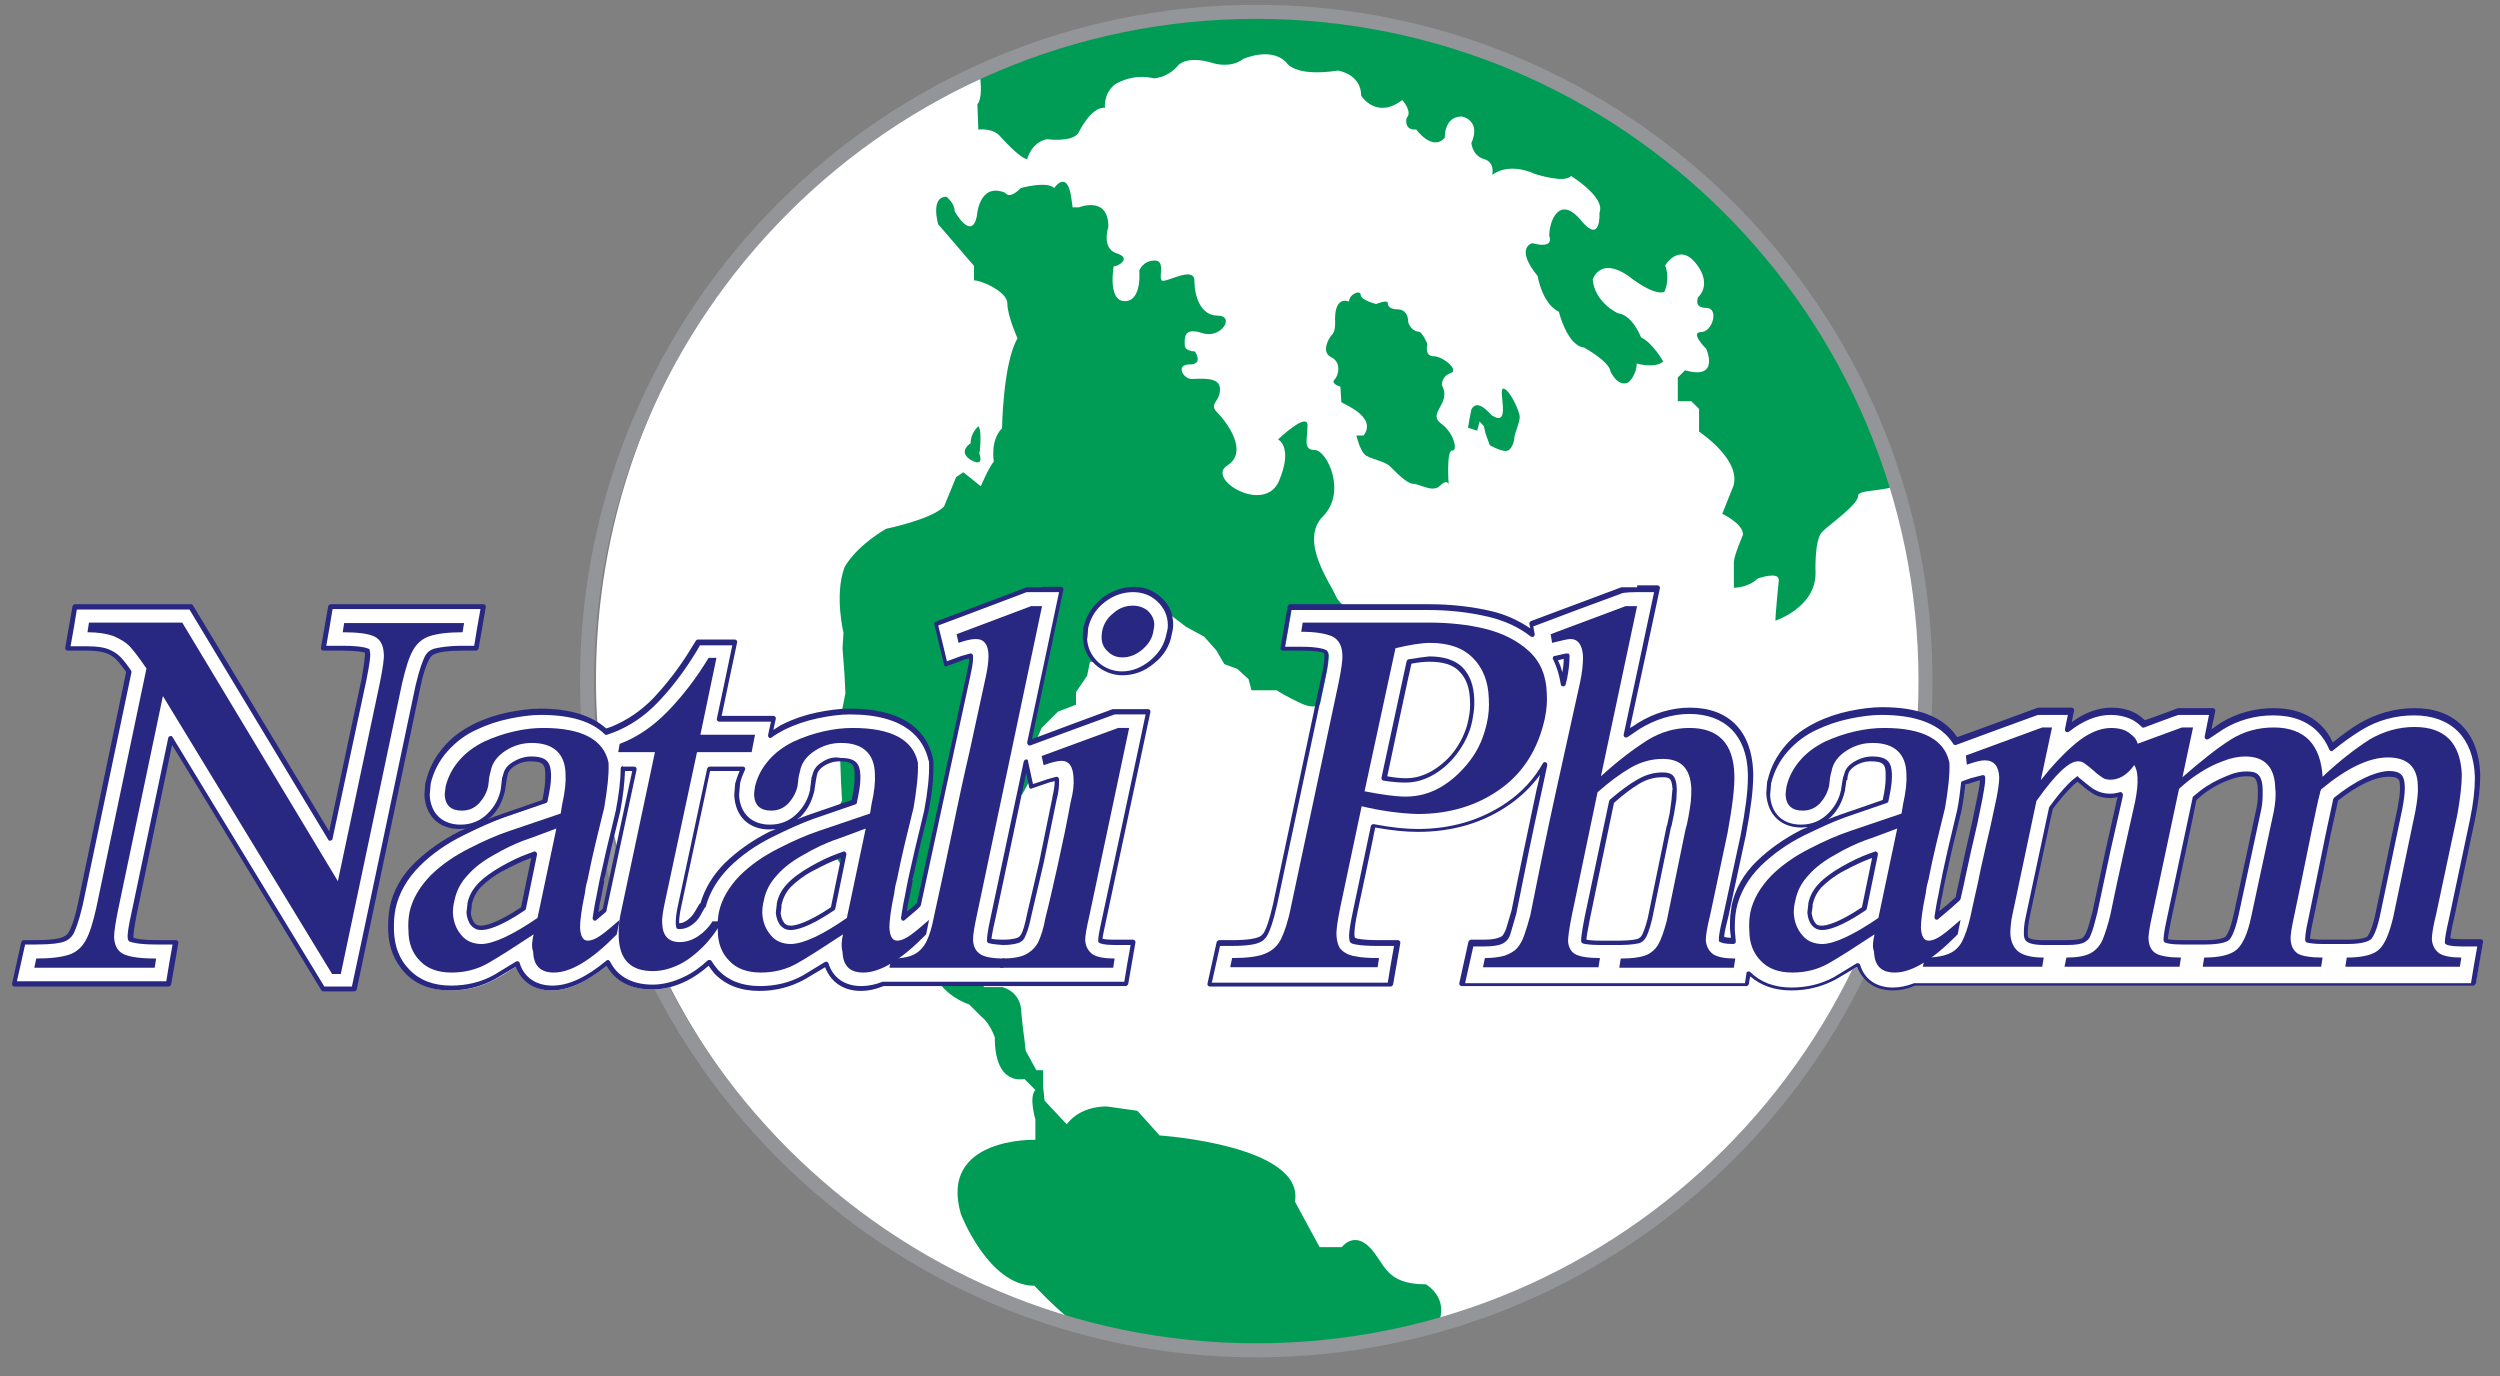<?xml version="1.0" encoding="utf-8"?>
<!-- Generator: Adobe Illustrator 24.1.2, SVG Export Plug-In . SVG Version: 6.00 Build 0)  -->
<svg version="1.1" xmlns="http://www.w3.org/2000/svg" xmlns:xlink="http://www.w3.org/1999/xlink" x="0px" y="0px"
	 viewBox="0 0 517.2 284.7" style="enable-background:new 0 0 517.2 284.7;" xml:space="preserve">
<rect x="0" y="0" width="517.2" height="284.7" fill="#808080" stroke="none"/>
<style type="text/css">
	.st0{fill-rule:evenodd;clip-rule:evenodd;fill:#FFFFFF;}
	.st1{fill-rule:evenodd;clip-rule:evenodd;fill:#009C55;}
	.st2{fill-rule:evenodd;clip-rule:evenodd;fill:#939598;}
	.st3{fill-rule:evenodd;clip-rule:evenodd;fill:#282781;}
</style>
<g id="cdr_x5F_layer1">
</g>
<g id="cdr_x5F_layer2">
	<g>
		<ellipse class="st0" cx="260.3" cy="140.6" rx="137" ry="138.4"/>
		<path class="st1" d="M295,265.7c-8.6,0-8.4-4.4-11.7-7.7c-3.3-3.3-5.7,0-5.7,0H273l-5.1-9.4c2-11.7-28-13.7-28-13.7l-4.6-5.1
			l-6.3-0.9c-6,0-8.3,3.7-8.3,3.7l-4.6-4.9l-0.3-2.9v-3.4h-1.4l-1.1-2l-1.1-2l-0.3-2.6l-0.3-2.3l-0.3-2.9c0-4.6-4-5.4-4-5.4h-3.7
			L202,202c0,0,1.4-2.9,1.4-6c0-3.1-2.6-4.6-2.6-4.6h-2.6l-2.9-2.6l-0.9-3.1l5.7-7.4l2.6-2.3l3.1-5.7l1.7-4.3l4-1.7l1.7-3.1l0.3-6
			l2-4.6l3.4-3.4l3.7-1.4v-2.6l2.3-3.4l0.6-2.9h2l1.7-7.4l3.7-6.9h4l3.1,3.1l2,1.4l3.4,2.6l3.7,2l2.5,2.8l1.7,2.9l2.7,1l2.3,2.1
			l0.6,2.3h2.9h2.3c0,0,2.3,1.5,5.5,2.9c3.2,1.3,4-0.6,4-0.6s1.9-4,4.2-4c2.3,0,4.2-1.9,4.2-1.9v-2.7v-3.2l1.3-5.1
			c0,0-5.7-2.1-6.9-4.8c-1.1-2.7-7.7-11.5-2.7-16.6c5-5,0.8-13.7-1.7-13.7c-2.5,0-1.5-2.3-1.5-5.1c0-2.9-6.1,2.9-6.1,2.9
			s3.2,1.5,0.2,8.6c-3,7-15.2-0.4-10.7-3.2c4.6-2.9-0.3-9.2-2.1-11c-1.8-1.8,0.6-2.1,0.6-4.8c0-2.7-4.2-2.1-5.9-2.1
			c-1.7,0-3.4-3-0.4-3c3,0,1.1-2.7,1.1-2.7c0,0-2.1,0-2.1-1.3c0-1.3-0.4-3.8,3.6-2.5c4,1.3,6.9-3.6,3.2-3.6c-3.6,0-4.8-4.2-4.8-7.2
			c0-3-5.1,0-6.5,0c-1.3,0,0.8-4.2-1.7-4.2c-2.5,0-3.2,2.1-3.2,2.1s0.6,6.3-3,6.3c-3.6,0-2.3-7.2-2.3-7.2c1,0,3.8-1.7,0.6-2.7
			c-3.2-1-1.7-5.5-1.7-5.5c0-6.5-6.1-4-6.1-4h-1.3l-0.2-1.5c-0.8-6.7-3.6-2.5-3.6-2.5c-1.5-1.5-6.9,0-6.9,0c-2.5,2.5-3.2,1-3.2,1
			c-5.5-2.3-5.9,4.8-5.9,4.8c-1.1,5.3-4.6-1-4.6-1c0-1.7-1.7-3-1.7-3c-3.4,0-1.7,5.7-1.7,5.7l7.4,8.6V58c1.5,0,6.9,2.3,6.9,4.8
			s2.1,7.2,2.1,7.2c-3,5.1-3.2,18.6-3.2,18.6c-2.5,2.5-1.7,6.9-1.7,6.9c-0.9,0.9-2.7,5.1-2.7,5.1l-3.6-2.9l-1.5,1l-2.5,6.1
			c-2.7,2.7-12,4.6-12,4.6c-6.7,4-8.6,8-8.6,8c-2.1,5.7-0.2,13.5-0.2,13.5l-0.2,3.2l0.4,5.3l0.2,4l-1,5.1l1,3.6l-1.1,4.6l0.2,5.3
			l0.2,3.6l-1.5,3l-0.2,4.9v3.2l1.7,2.5l-0.2,3.4l3.4,1.9l3.2,4c4.8,4.8,6.3,7.8,6.3,7.8c2.9,0,5.7,3.8,5.7,3.8
			c1.9,5.9,7.9,7.7,7.9,7.7l2.6,2.6c1.7,1.3,2.7,4.2,2.7,4.2c0,10.3,6.1,8.6,6.1,8.6l2.3,2.3c-1.4,1.4,0,6.1,0,6.1l0,4.2
			c0,0-20.1-0.6-15.4,15.4c0,0,5.7,14.8,15.2,14.8c0,0,4.3,4.7,8.8,8.1c11.8,3.3,24.2,5,37,5c13.1,0,25.7-1.8,37.7-5.2
			C299.9,268.5,295,265.7,295,265.7z"/>
		<path class="st1" d="M259.9,2.5c-20.4,0-39.9,4.4-57.3,12.4c0.4,2.4,0.6,5.4-0.4,6.7l0.2,5.2c0,0,3.1-0.4,4.6,1.5
			c0,0,4.1,4.6,5.5,4.6c0,0,0.9-3.5,4.1-4.1c0,0,5.2,0.7,6.5-1.3c0,0,2.6-5.5,5.5-5.2c0,0-0.4-2.8,2-4.8c0,0,3.5-2.4,8.1-1.3
			c0,0,2.6,0,4.8-2.4c0,0,1.5-2.6,7.6-0.7c0,0,3.5,1.1,6.1-0.9c0,0,5.7-2.6,8.9,0.7c0,0,1.5,3.1,10.7,1.7c0,0,4.8,0.7,4.8,5.2
			c0,0,3.1,5,8.5,0.9c0,0,2.2,2.4,0.9,3.7c0,0-0.7,2.6,2,2.4c0,0,3.3,4.6,5.9,1.7c0,0-0.2-4.4,3.5-4.4c0,0,4.1,0.7,2,5.5
			c0,0,0.2,2.6,2.6,3.3c2.4,0.7,1.7,3.3,1.7,3.3c0,0,3.1-2.8,8.9-0.2c0,0,6.1,2,7.4,0.4c0,0,7.2,4.4,5.9,7.6c0,0,0.4,6.8-3.9,1.5
			c-4.4-5.2-6.5,0.2-6.5,3.3c0,0,1.3,2.8-3.5,1.5c0,0-3.7,0.9,1.1,6.8c0,0,0.9,5.7,4.4,7.4c0,0,1.7,7,5.2,7.4c0,0,5.2,2.8,5.5,5
			c0,0,1.5,3.3,3.7,2.2c0,0,1.7-1.5,1.7-3.9c0,0,3.7,1.1,5.5-0.4c0,0-2.2-3.9-4.6-5c0,0-1.7-4.6-4.8-5c0,0-4.8-2.2-5.2-7
			c0,0,1.5-4.8,7.4-0.7c0,0,5,4.1,7.4,3.3c0,0,1.3-2.4,0.2-5.5c0,0,3.1-5.2,6.8,0.2c0,0,2.8,3.6,0,6.4c0,0-1,2.2,1.7,2.2
			c2.7,0,1.3,5-1.1,5c-2.4,0,1.1,3.5,1.1,3.5c0,0,2.9,6.5-4.4,4.4l-1.5,1.5V83h2.8l1.6,1.6v4.7c0,0,9.6,6.3,6.8,12l-2,5
			c0,0,4.3,2,4.3,4.3c0,0-1.9,4.4-1.9,5.7v5.3c0,0,3,0,4.9-1.9c0,0,4.4-1.6,4.4,0.3c0,0-0.7,6.9-0.7,8.4c0,0,8.3-2.7,8.3-9.8
			c0,0-0.3-7,1.4-8.6c1.6-1.6,7.4-5.6,7.4-7.4c0-1.3,4.1-0.8,8.1-2.1C375,43.7,322.3,2.5,259.9,2.5z"/>
		<path class="st1" d="M202.4,88.2c0,0-1.6,1.3-1.6,3.5c0,0-2.6,1.6-0.2,3.3c0,0,3.1,2.1,2-1.2C202.7,93.8,203.2,88.9,202.4,88.2z"
			/>
		<path class="st1" d="M311,80.4c-1.2,0,1.8,8.3-2.4,5.5c-0.4-0.3-2.9-3.6-4.2-1.2l-0.4,2l-0.3,1.8l1.9,0.6l0.5-1.9l0.9,1l0.3,1.4
			l0.9,2.5c0,0,2.1,1.2,3.3,1.2c1.3,0,1.8-2.2,1.8-2.8c0-0.7,1.1-3.1,1.1-4.2C314.4,85,312.2,80.4,311,80.4z"/>
		<path class="st1" d="M298.1,87.6c-2.9-2.2,2.3-4.1,0.2-7.9c0,0-0.1-1.9,1.8-2.5c1.9-0.6-1.6-3.5-3.5-3.5c-2,0-1.3-2.5-1.3-2.5
			s-1-2.6-1.9-2.6c-0.9,0-2.1-1.2-2.1-2.3c0-1.1-0.7-2.3-2.1-2.3c-1.4,0-2.1-0.5-2.1-1.3c0-0.8-2.4,0.2-2.4,0.2s-3.2-0.8-3.2-1.9
			c0-1.1-2.4-0.2-2.4,1.4c0,0-2.9-1.4-2.9,3.6c0,0,0.2,2.5-0.6,3.2c-0.8,0.8-2.3,3.7-0.2,4.7c2.1,1,1.6,3.7,0.7,4.6
			c-0.9,0.9,1.2,1.5,1.2,1.5l0.2,3.2c0.4,0.4,7.5,3,4.6,6.9h-1.5c0,0,0.7,2.9,1.7,3.9c1,1,4.2,1.3,5.4,2.6c1.2,1.2,3.4,3.5,4.7,3.5
			c1.3,0,4,1.9,5.5,0.4c1.5-1.5,1.8-0.3,1.8-0.3s-0.5-7,0.7-7C301.6,93.5,301,89.7,298.1,87.6z"/>
		<path class="st2" d="M122.9,140.9c0-75.5,61.4-137,137-137c75.5,0,137,61.4,137,137c0,75.5-61.4,137-137,137
			C184.4,277.9,122.9,216.4,122.9,140.9z M120,140.9c0,77.1,62.8,139.9,139.9,139.9s139.9-62.8,139.9-139.9
			C399.8,63.8,337.1,1,259.9,1S120,63.8,120,140.9z"/>
		<path class="st0" d="M88.3,136.1c0.4-0.7,0.9-1.2,1.7-1.4c0.8-0.3,2.4-0.6,5.7-0.6h2.8l1.5-8.6H96H68.4l-1.5,8.6h3.9
			c3.9,0,5,0.5,5.1,0.5c0,0,0,0,0,0c0,0,0.1,0.3,0.1,0.7c0,0,0,0.1,0,0.1c0,0.4-0.1,1.7-0.8,5.2c0,0-4.7,22.2-7,32.8
			c-6.5-10.8-28.8-47.9-28.8-47.9h-24l-1.5,8.6h3.9c2.2,0,3.5,0.3,4.2,0.6c0.9,0.4,1.7,0.9,2.3,1.5c0.6,0.6,1.3,1.6,2.1,2.7
			c-0.6,2.6-10.1,48.2-10.1,48.2c-0.7,3.4-1.4,5-1.8,5.8c-0.4,0.7-0.9,1.1-1.6,1.4c-0.8,0.3-2.4,0.6-5.6,0.6H4.9l-1.9,8.6h31.9
			l1.5-8.6h-3.9c-3.9,0-5.1-0.5-5.3-0.6c0,0-0.1-0.2-0.1-0.6c0,0,0,0,0,0c0-0.4,0.1-1.7,0.8-5.2c0,0,5.2-24.8,7.5-35.7
			c6.7,11,31.6,51.9,31.6,51.9h6.4l13.3-62.8C87.2,138.6,87.9,136.9,88.3,136.1z"/>
		<path class="st3" d="M96,126c0,0,2.5,0,3.4,0c-0.2,0.9-1.2,6.9-1.3,7.6c-0.6,0-2.4,0-2.4,0c-3.3,0-5,0.4-5.9,0.6
			c-0.9,0.3-1.5,0.8-1.9,1.6v0c-0.4,0.8-1.1,2.5-1.9,5.9c0,0-13,61.7-13.2,62.4c-0.7,0-5.3,0-5.7,0c-0.3-0.5-31.4-51.6-31.4-51.6
			c-0.1-0.2-0.3-0.3-0.5-0.2c-0.2,0-0.4,0.2-0.4,0.4l-7.5,35.7c-0.8,3.5-0.9,4.8-0.9,5.3c0,0.5,0.1,0.9,0.3,1c0,0,0.1,0.1,0.1,0.1
			c0.3,0.1,1.6,0.6,5.5,0.6c0,0,2.5,0,3.4,0c-0.2,0.9-1.2,6.9-1.3,7.6c-0.8,0-29.7,0-30.9,0c0.2-1,1.6-7,1.7-7.6c0.6,0,2.3,0,2.3,0
			c3.3,0,5-0.3,5.8-0.6c0.8-0.3,1.4-0.8,1.9-1.6c0.4-0.8,1.1-2.5,1.9-5.9c0,0,10.1-48.2,10.1-48.2c0,0,0-0.1,0-0.1
			c0-0.1,0-0.2-0.1-0.3c-0.9-1.3-1.6-2.2-2.2-2.8c-0.7-0.7-1.5-1.2-2.5-1.6c-0.7-0.3-2.1-0.6-4.4-0.6c0,0-2.5,0-3.4,0
			c0.2-0.9,1.2-6.9,1.3-7.6c0.8,0,22.8,0,23.3,0c0.3,0.5,28.7,47.6,28.7,47.6c0.1,0.2,0.3,0.3,0.5,0.2c0.2,0,0.4-0.2,0.4-0.4l7-32.8
			c0.7-3.4,0.8-4.8,0.8-5.3c0,0,0-0.1,0-0.1l-0.1-0.7c0-0.2-0.1-0.4-0.3-0.4c-0.2-0.1-1.4-0.6-5.3-0.6c0,0-2.5,0-3.4,0
			c0.2-0.9,1.2-6.9,1.3-7.6C69.6,126,96,126,96,126z M96,125H68.4c-0.2,0-0.4,0.2-0.5,0.4l-1.5,8.6c0,0.1,0,0.3,0.1,0.4
			c0.1,0.1,0.2,0.2,0.4,0.2h3.9c2.9,0,4.2,0.3,4.7,0.4c0,0.2,0,0.3,0,0.3c0,0,0,0,0,0c0,0.5-0.1,1.7-0.7,5.2c0,0-5.5,25.7-6.7,31.5
			c-1.2-2-28.2-46.8-28.2-46.8c-0.1-0.1-0.2-0.2-0.4-0.2h-24c-0.2,0-0.4,0.2-0.5,0.4l-1.5,8.6c0,0.1,0,0.3,0.1,0.4
			c0.1,0.1,0.2,0.2,0.4,0.2h3.9c2.2,0,3.4,0.3,4,0.5c0.9,0.3,1.6,0.8,2.2,1.4c0.5,0.5,1.1,1.3,2,2.5c-0.1,0.4-10,48-10,48
			c-0.7,3.4-1.4,4.9-1.8,5.7c-0.3,0.6-0.7,0.9-1.4,1.2c-0.7,0.3-2.3,0.6-5.5,0.6H4.9c-0.2,0-0.4,0.2-0.5,0.4l-1.9,8.6
			c0,0,0,0.1,0,0.1c0,0.1,0,0.2,0.1,0.3c0.1,0.1,0.2,0.2,0.4,0.2h31.9c0.2,0,0.4-0.2,0.5-0.4l1.5-8.6c0-0.1,0-0.3-0.1-0.4
			c-0.1-0.1-0.2-0.2-0.4-0.2h-3.9c-3.1,0-4.4-0.3-4.9-0.5c0-0.1,0-0.3,0-0.3c0-0.3,0.1-1.6,0.8-5.1c0,0,5.9-28.4,7.2-34.5
			c1.2,2,30.9,50.8,30.9,50.8c0.1,0.1,0.2,0.2,0.4,0.2h6.4c0.2,0,0.4-0.2,0.5-0.4L87,142c0.7-3.3,1.4-4.9,1.8-5.6l0,0
			c0.3-0.6,0.7-1,1.4-1.2c0.8-0.3,2.3-0.6,5.5-0.6h2.8c0.2,0,0.4-0.2,0.5-0.4l1.5-8.6c0-0.1,0-0.3-0.1-0.4c-0.1-0.1-0.2-0.2-0.4-0.2
			H96z"/>
		<path class="st0" d="M218.2,165.1L218.2,165.1l-2.7,13.3l-2.5,10.7c-0.5,2.5-1,3.7-1.2,4.3c-0.2,0.5-0.6,0.8-1,1.1
			c-0.2,0.1-1.1,0.5-3.2,0.5c-1.8,0-2.6-0.2-2.8-0.3c0-0.1,0-0.1,0-0.2c0,0,0,0,0,0c0-0.5,0.1-1.7,0.7-4.2l6.8-32.5l1.1,5.2l3.5-1.2
			c0.8-0.3,1.4-0.4,1.8-0.5c0,0.1,0,0.1,0,0.2c0,0.1,0,0.2,0,0.3C218.7,162.5,218.6,163.7,218.2,165.1z M176.8,165.6L176.8,165.6
			c0,0.1,0,0.1,0,0.2c-2.5,0.9-8.7,3-8.7,3c-2.5,0.9-5.4,2.1-8.7,3.8c-3.4,1.7-6.5,3.9-8.9,6.3c-2.5,2.5-4.2,5.3-5,8.4h-0.1l-1,1.7
			c-0.5,0.8-1.1,1.4-1.8,1.9c-0.7,0.5-1.4,0.7-2,0.7c-0.1,0-0.1,0-0.2,0c0-0.1,0-0.3-0.1-0.5c0-0.1,0-0.1,0-0.2
			c0-0.5,0.1-1.4,0.4-3.2c0,0,5.2-24.2,6.1-28.6c1.6,0,4.4,0,6.9,0c-0.4,0.9-0.8,1.9-1,2.9l-0.1,0.2l0,0l-0.2,2.4
			c0.2,4.1,2.8,6.6,6.9,6.6c2.3,0,4.4-0.8,6-2.5c1.4-1.4,2.3-3.2,2.8-5.2l0-0.1l0,0l0.3-1.9c0,0,0.1-0.5,0.1-0.5c0-0.1,0-0.1,0-0.1
			l0.1-0.4c0.1-0.6,0.4-1.4,1.7-2.2c1.2-0.7,2.4-1.1,3.6-1.1c3,0,3.6,1,3.6,3.1l0,0.1l0,0.1c0,0.2,0,0.4,0,0.6
			C177.5,161.8,177.3,163.3,176.8,165.6z M172.2,187.9c-5.1,3.4-7.6,4-8.7,4c-1,0-1.4-0.3-1.7-0.7l0,0c-0.6-0.7-0.8-1.4-0.9-2.4
			c0-0.6,0.1-1.1,0.2-1.6l0-0.1l0-0.1c0.3-1.4,0.9-2.6,2-3.7c1.2-1.3,2.8-2.5,4.7-3.5c2.1-1.1,4-2,5.6-2.7c0,0,0.5-0.2,1.1-0.4
			C173.6,181.5,172.5,186.4,172.2,187.9z M123.9,185.4l0.4-2.1c0,0,0.3-1.5,0.3-1.5c0,0.1,1.4-6.2,1.4-6.2c0,0,1.9-7.8,1.9-7.8
			l0-0.1c0.6-3.3,0.9-6.2,1-8.7c1,0,2,0,2.5,0c-1.3,6.2-6.1,28.4-6.1,28.4c-0.1,0.3-0.1,0.6-0.2,0.8c-0.8,0.6-1.4,1.2-2,1.6
			C123.2,188.9,123.5,187.5,123.9,185.4z M108.2,187.9c-5.1,3.4-7.6,4-8.7,4c-1,0-1.4-0.3-1.7-0.7l0,0c-0.6-0.7-0.8-1.4-0.9-2.4
			c0-0.6,0.1-1.1,0.2-1.6l0-0.1l0-0.1c0.3-1.4,0.9-2.6,2-3.7c1.2-1.3,2.8-2.5,4.7-3.5c2.1-1.1,4-2,5.6-2.7c0,0,0.5-0.2,1.1-0.4
			C109.5,181.5,108.5,186.4,108.2,187.9z M237.7,147.2h-4.1h-3l-17.5,6.5l6.7-31.7h-4.1h-3l-18.8,7.1l2,8.3l3.5-1.3
			c0.8-0.3,1.3-0.4,1.7-0.5c0,0,0,0,0,0.1l0,0.1l0,0.1c0,0.1,0,0.2,0,0.3c0,0.6-0.1,1.7-0.5,3.2l0,0.1l-3.3,15.2l-7,32.5l-0.6,0.6
			c-1,0.9-1.8,1.5-2.6,2.1c0.1-1,0.3-2.4,0.8-4.5l0.4-2.1c0,0,0.3-1.5,0.3-1.5c0,0.1,1.4-6.2,1.4-6.2c0,0,1.9-7.8,1.9-7.8l0-0.1
			c0.7-3.8,1.1-7.2,1-10l0-0.3l-0.1-0.3c-1-4.5-4.7-9.9-16.8-9.9c-2.1,0-4.4,0.3-6.7,0.8l0,0c-2.4,0.5-4.7,1.3-6.9,2.4
			c-1,0.5-2,1.1-2.9,1.7l0.7-3.4c0,0-7.9,0-11.3,0c0.9-4.5,3.3-15.8,3.3-15.8h-4.1h-3.5l-1,1.6c-2.5,4-5.1,7.5-7.9,10.4
			c-2.6,2.7-5.6,4.7-8.8,6l-1.4,0.5c-2.5-2.4-6.6-4.1-13.6-4.1c-2.1,0-4.4,0.3-6.7,0.8l0,0c-2.4,0.5-4.7,1.3-6.9,2.4
			c-2.3,1.1-4.4,2.7-6.1,4.6c-1.8,2-3,4.3-3.6,7l-0.1,0.2l0,0l-0.2,2.4c0.2,4.1,2.8,6.6,6.9,6.6c2.3,0,4.4-0.8,6-2.5
			c1.4-1.4,2.3-3.2,2.8-5.2l0-0.1l0,0l0.3-1.9c0,0,0.1-0.5,0.1-0.5c0-0.1,0-0.1,0-0.1l0.1-0.4c0.1-0.6,0.4-1.4,1.7-2.2
			c1.2-0.7,2.4-1.1,3.6-1.1c3,0,3.6,1,3.6,3.1l0,0.1l0,0.1c0,0.2,0,0.4,0,0.6c0,0.9-0.1,2.4-0.6,4.7l0,0.1c0,0,0,0.1,0,0.1
			c-2.5,0.9-8.7,3-8.7,3c-2.5,0.9-5.4,2.1-8.7,3.8c-3.4,1.7-6.5,3.9-8.9,6.3c-2.7,2.7-4.5,5.8-5.2,9.2l0,0.1l0,0.1
			c-0.2,1-0.3,2.1-0.3,3.3c0,0.4,0,0.8,0,1.1c0.1,3.3,1.2,6.2,3.4,8.5c2.2,2.3,5.2,3.4,8.9,3.4c3.3,0,6.4-0.8,9.1-2.3
			c1.3-0.7,2.8-1.6,4.6-2.8c1,3.2,3.5,5.1,7.2,5.1c3.4,0,7.2-1.8,11.5-5.3c1.6,3.3,4.8,5.1,9.3,5.1c2.3,0,4.7-0.6,7-1.8
			c1.8-0.9,3.4-2,4.8-3.4c0.4,0.7,0.9,1.3,1.5,1.9c2.2,2.3,5.2,3.4,8.9,3.4c3.3,0,6.4-0.8,9.1-2.3c1.3-0.7,2.8-1.6,4.6-2.8
			c1,3.2,3.5,5.1,7.2,5.1c1.5,0,3-0.3,4.6-1h19.8h7.7h22.6l1.5-8.6h-4c-2.1,0-2.7-0.3-2.8-0.4c0,0,0-0.1,0-0.2
			c0-0.3,0.1-1.2,0.8-4.4L237.7,147.2z"/>
		<path class="st3" d="M101.6,169c1.5-1.5,2.4-3.3,2.9-5.5l0-0.1l0.3-2l0.1-0.5l0.1-0.5c0.1-0.6,0.4-1.2,1.4-1.9
			c1.1-0.7,2.2-1,3.3-1c2.8,0,3.1,0.8,3.1,2.7l0,0.2c0,0,0,0.6,0,0.6c0,0.8-0.1,2.2-0.6,4.5c-0.5,0.2-8.4,2.9-8.4,2.9
			c-0.9,0.3-1.9,0.7-2.9,1.1C101.2,169.3,101.4,169.1,101.6,169z M215.6,122.5c0,0,2.6,0,3.5,0c-0.2,1.1-6.6,31.1-6.6,31.1
			c0,0,0,0.1,0,0.1c0,0.1,0.1,0.3,0.2,0.4c0.1,0.1,0.3,0.2,0.5,0.1c0,0,17.3-6.4,17.4-6.4c0.2,0,5.5,0,6.4,0c-0.2,1.2-9,42.2-9,42.2
			c-0.7,3.1-0.8,4.1-0.8,4.5c0,0.1,0,0.2,0,0.2c0,0.2,0.1,0.3,0.3,0.4c0.2,0.1,0.9,0.4,3,0.4c0,0,2.5,0,3.4,0
			c-0.2,0.9-1.2,6.9-1.3,7.6c-0.8,0-49.8,0-49.8,0c-0.1,0-0.1,0-0.2,0c-1.5,0.6-3,0.9-4.4,0.9c-3.4,0-5.9-1.7-6.8-4.7
			c0-0.1-0.2-0.3-0.3-0.3c-0.1-0.1-0.3,0-0.4,0l-4.6,2.8c-2.7,1.5-5.7,2.2-8.9,2.2c-3.6,0-6.5-1.1-8.6-3.3c-0.5-0.6-1-1.2-1.4-1.9
			c-0.1-0.1-0.2-0.2-0.4-0.2c-0.1,0-0.3,0-0.4,0.1c-1.4,1.3-3,2.5-4.7,3.3c-2.2,1.1-4.5,1.7-6.7,1.7c-4.2,0-7.3-1.7-8.8-4.8
			c-0.1-0.1-0.2-0.2-0.3-0.3c-0.1,0-0.3,0-0.4,0.1c-4.2,3.5-7.9,5.2-11.2,5.2c-3.4,0-5.9-1.7-6.8-4.7c0-0.1-0.2-0.3-0.3-0.3
			c-0.1-0.1-0.3,0-0.4,0l-4.6,2.8c-2.7,1.5-5.7,2.2-8.9,2.2c-3.6,0-6.5-1.1-8.6-3.3c-2.1-2.1-3.1-4.9-3.2-8.1c0,0,0-1.1,0-1.1
			c0-1.1,0.1-2.2,0.3-3.2l0-0.1c0.7-3.3,2.4-6.3,5.1-9c2.4-2.4,5.4-4.5,8.8-6.2c3.2-1.6,6.1-2.9,8.6-3.8l8.7-3
			c0.2-0.1,0.3-0.3,0.3-0.4l0-0.1c0.4-1.9,0.7-3.5,0.7-4.8l0-0.6l0-0.1c-0.1-2.3-0.8-3.6-4.1-3.6c-1.3,0-2.6,0.4-3.9,1.2
			c-1.4,0.9-1.7,1.8-1.9,2.5l-0.1,0.4c0,0-0.1,0.1-0.1,0.2l-0.3,2.4l0,0.1c-0.4,2-1.3,3.6-2.7,5c-1.5,1.5-3.4,2.3-5.6,2.3
			c-3.8,0-6.2-2.3-6.4-6.1l0.2-2.3l0-0.1c0.6-2.5,1.8-4.8,3.5-6.7c1.7-1.9,3.7-3.4,5.9-4.4c2.1-1,4.4-1.8,6.8-2.3
			c2.4-0.5,4.6-0.8,6.6-0.8c6,0,10.5,1.3,13.2,4c0.1,0.1,0.3,0.2,0.5,0.1l1.4-0.5c3.3-1.3,6.3-3.3,9-6.1c2.8-2.9,5.5-6.4,8-10.5
			c0,0,0.6-1,0.8-1.4c0.5,0,5.8,0,6.7,0c-0.2,1.1-3.2,15.2-3.2,15.2c0,0,0,0.1,0,0.1c0,0.1,0,0.2,0.1,0.3c0.1,0.1,0.2,0.2,0.4,0.2
			c0,0,9.6,0,10.7,0c-0.2,0.8-0.6,2.8-0.6,2.8c0,0,0,0.1,0,0.1c0,0.2,0.1,0.3,0.2,0.4c0.2,0.1,0.4,0.1,0.5,0
			c0.9-0.7,1.9-1.2,2.8-1.7c2.1-1,4.4-1.8,6.8-2.3c2.4-0.5,4.6-0.8,6.6-0.8c11.8,0,15.3,5.2,16.3,9.5l0.1,0.3l0,0.2
			c0.1,2.8-0.3,6.1-1,9.9c0,0.1-1.9,7.9-1.9,7.9c0,0-1.4,6.2-1.4,6.2c0,0-0.3,1.5-0.3,1.5l-0.4,2.1c-0.4,1.8-0.6,3.3-0.8,4.5
			c0,0.2,0.1,0.4,0.2,0.5c0.2,0.1,0.4,0.1,0.5,0l2.6-2.2l0.6-0.6c0.1-0.1,0.1-0.2,0.2-0.3l7-32.5l3.3-15.2l0-0.1
			c0.3-1.3,0.5-2.4,0.5-3.3l0-0.5c0-0.2-0.1-0.3-0.2-0.4c-0.1-0.1-0.3-0.2-0.4-0.1l-1.8,0.5c0,0-2.2,0.8-3,1.1
			c-0.2-0.9-1.6-6.7-1.8-7.4c0.8-0.3,18.1-6.8,18.3-6.9C212.9,122.5,215.6,122.5,215.6,122.5z M215.6,121.5h-3c-0.1,0-0.1,0-0.2,0
			l-18.8,7.1c-0.2,0.1-0.4,0.3-0.3,0.6l2,8.3c0,0.1,0.1,0.3,0.2,0.3c0.1,0.1,0.3,0.1,0.4,0l3.5-1.3c0,0,0.6-0.2,1.1-0.3
			c0,0.6-0.1,1.5-0.5,3l0,0.1l-3.3,15.2c0,0-6.9,32-7,32.3c-0.2,0.1-0.5,0.5-0.5,0.5s-0.8,0.7-1.6,1.3c0.1-0.9,0.3-2,0.6-3.2
			l0.4-2.1c0,0,0.3-1.5,0.3-1.5c0,0.2-0.1,0.3-0.3,0.3c0.3-0.3,0.5-1.5,1.6-6.5c0,0,1.9-7.8,1.9-7.8c0.8-4,1.1-7.3,1-10.2l0-0.3
			l-0.1-0.4c-1-4.7-4.8-10.3-17.2-10.3c-2.1,0-4.4,0.3-6.8,0.8c-2.4,0.5-4.8,1.3-7,2.4c-0.7,0.3-1.3,0.8-2,1.2
			c0.2-1,0.5-2.3,0.5-2.3c0,0,0-0.1,0-0.1c0-0.1,0-0.2-0.1-0.3c-0.1-0.1-0.2-0.2-0.4-0.2c0,0-9.6,0-10.7,0
			c0.2-1.1,3.2-15.2,3.2-15.2c0,0,0-0.1,0-0.1c0-0.1,0-0.2-0.1-0.3c-0.1-0.1-0.2-0.2-0.4-0.2h-7.6c-0.2,0-0.3,0.1-0.4,0.2l-1,1.6
			c-2.4,4-5.1,7.4-7.8,10.3c-2.6,2.7-5.5,4.6-8.6,5.9c0,0-0.8,0.3-1.2,0.4c-3-2.7-7.6-4.1-13.6-4.1c-2.1,0-4.4,0.3-6.8,0.8
			c-2.4,0.5-4.8,1.3-7,2.4c-2.4,1.2-4.5,2.7-6.2,4.7c-1.8,2.1-3.1,4.5-3.7,7.2l-0.1,0.2l-0.2,2.5c0.2,4.4,3,7.1,7.3,7.1
			c0.4,0,0.9-0.1,1.3-0.1c-0.5,0.2-0.9,0.4-1.4,0.6c-3.5,1.8-6.5,3.9-9.1,6.4c-2.8,2.7-4.6,5.9-5.3,9.4l0,0.2
			c-0.2,1.1-0.3,2.2-0.3,3.3l0,1.2c0.1,3.5,1.3,6.4,3.5,8.8c2.3,2.4,5.4,3.6,9.3,3.6l0,0c3.4,0,6.5-0.8,9.4-2.4c0,0,3-1.8,4.2-2.5
			c1.2,3.1,3.8,4.9,7.4,4.9c3.4,0,7.2-1.7,11.4-5.1c1.8,3.2,5,4.9,9.4,4.9c2.4,0,4.8-0.6,7.2-1.8c1.6-0.8,3.1-1.9,4.5-3.1
			c0.4,0.6,0.8,1.1,1.2,1.6c2.3,2.4,5.4,3.6,9.3,3.6l0,0c3.4,0,6.5-0.8,9.4-2.4c0,0,3-1.8,4.2-2.5c1.2,3.1,3.8,4.9,7.4,4.9
			c1.5,0,3-0.3,4.7-1c0.1,0,50.1,0,50.1,0c0.2,0,0.4-0.2,0.5-0.4l1.5-8.6c0,0,0-0.1,0-0.1c0-0.1,0-0.2-0.1-0.3
			c-0.1-0.1-0.2-0.2-0.4-0.2h-4c-1.3,0-2-0.1-2.3-0.2c0-0.3,0.2-1.4,0.8-4.1l9.1-42.8c0,0,0-0.1,0-0.1c0-0.1,0-0.2-0.1-0.3
			c-0.1-0.1-0.2-0.2-0.4-0.2h-7.1c-0.1,0-0.1,0-0.2,0c0,0-15.2,5.6-16.7,6.2c0.3-1.6,6.5-30.9,6.5-30.9c0,0,0-0.1,0-0.1
			c0-0.1,0-0.2-0.1-0.3c-0.1-0.1-0.2-0.2-0.4-0.2H215.6z"/>
		<path class="st3" d="M97.6,187.1c0.3-1.3,0.9-2.5,1.8-3.5c1.2-1.2,2.7-2.4,4.6-3.4c2.1-1.1,3.9-2,5.6-2.6c0,0,0.1,0,0.3-0.1
			c-0.3,1.5-2.1,10-2.1,10.2c-5.1,3.4-7.5,3.8-8.3,3.8c-0.8,0-1.1-0.3-1.3-0.5c-0.5-0.6-0.7-1.3-0.8-2.1c0,0,0.2-1.4,0.2-1.4
			C97.6,187.3,97.6,187.2,97.6,187.1L97.6,187.1z M110.4,176.2l-1.1,0.4c-1.7,0.6-3.6,1.5-5.7,2.7c-1.9,1.1-3.6,2.3-4.8,3.6
			c-1.1,1.2-1.8,2.5-2.1,4l0,0.2c0,0-0.2,1.7-0.2,1.7c0.1,1.1,0.4,2,1,2.7c0.4,0.4,0.9,0.9,2.1,0.9c1.1,0,3.7-0.5,9-4.1
			c0.1-0.1,0.2-0.2,0.2-0.3l2.3-11.2c0-0.2,0-0.4-0.2-0.5C110.7,176.1,110.5,176.1,110.4,176.2z"/>
		<path class="st3" d="M130.8,159.5c-0.2,1.1-6.1,28.5-6.1,28.5c-0.1,0.1-0.4,0.4-0.9,0.7c0.1-0.9,0.3-2,0.6-3.2
			c0,0,0.4-2.1,0.4-2.1c0,0,0.3-1.5,0.3-1.5c0,0.2-0.1,0.3-0.3,0.3c0.3-0.3,0.5-1.5,1.6-6.5c0,0,1.9-7.8,1.9-7.8
			c0.6-3.1,0.9-5.9,1-8.4C129.8,159.5,130.2,159.5,130.8,159.5z M128.9,158.5c-0.3,0-0.5,0.2-0.5,0.5c0,2.6-0.4,5.5-1,8.7
			c0,0.1-1.9,7.9-1.9,7.9c0,0-1.4,6.2-1.4,6.2c0,0-0.3,1.5-0.3,1.5l-0.4,2.1c0,0,0,0,0,0c-0.4,1.8-0.6,3.3-0.8,4.5
			c0,0.2,0.1,0.4,0.2,0.5c0.2,0.1,0.4,0.1,0.5,0l2-1.7c0.1-0.1,0.1-0.2,0.2-0.3l0-0.2l6.2-29c0-0.1,0-0.3-0.1-0.4
			c-0.1-0.1-0.2-0.2-0.4-0.2H128.9z"/>
		<path class="st3" d="M161.7,187.1c0.3-1.3,0.9-2.5,1.8-3.5c1.2-1.2,2.7-2.4,4.6-3.4c2.1-1.1,3.9-2,5.6-2.6c0,0,0.1,0,0.3-0.1
			c-0.3,1.5-2.1,10-2.1,10.2c-5.1,3.4-7.5,3.8-8.3,3.8c-0.8,0-1.1-0.3-1.3-0.5c-0.5-0.6-0.7-1.3-0.8-2.1c0,0,0.2-1.4,0.2-1.4
			C161.6,187.3,161.7,187.2,161.7,187.1L161.7,187.1z M174.4,176.2l-1.1,0.4c-1.7,0.6-3.6,1.5-5.7,2.7c-1.9,1.1-3.6,2.3-4.8,3.6
			c-1.1,1.2-1.8,2.5-2.1,4l0,0.2c0,0-0.2,1.7-0.2,1.7c0.1,1.1,0.4,2,1,2.7c0.4,0.4,0.9,0.9,2.1,0.9c1.1,0,3.7-0.5,9-4.1
			c0.1-0.1,0.2-0.2,0.2-0.3l2.3-11.2c0-0.2,0-0.4-0.2-0.5C174.8,176.1,174.6,176.1,174.4,176.2z"/>
		<path class="st3" d="M177.3,165.7 M176.6,165.3c0,0-0.2,0.1-0.2,0.1C176.5,165.3,176.6,165.3,176.6,165.3z M165.6,169
			c1.5-1.5,2.4-3.3,2.9-5.5l0-0.1l0.3-2l0.1-0.5l0.1-0.5c0.1-0.6,0.4-1.2,1.4-1.9c1.1-0.7,2.2-1,3.3-1c2.8,0,3.1,0.8,3.1,2.7l0,0.2
			c0,0,0,0.6,0,0.6c0,0.8-0.1,2.2-0.6,4.5c-0.5,0.2-8.4,2.9-8.4,2.9c-0.9,0.3-1.9,0.7-2.9,1.1C165.2,169.3,165.4,169.1,165.6,169z
			 M153,159.5c-0.3,0.8-0.6,1.5-0.8,2.3l-0.1,0.2l-0.2,2.5c0.2,4.4,3,7.1,7.3,7.1c0.4,0,0.9-0.1,1.3-0.1c-0.5,0.2-0.9,0.4-1.4,0.6
			c-3.5,1.8-6.5,3.9-9.1,6.4c-2.5,2.5-4.2,5.3-5.1,8.4c-0.1,0-0.1,0-0.2,0.1l-1,1.7c-0.4,0.7-1,1.3-1.7,1.8c-0.5,0.3-1,0.5-1.5,0.5
			c0,0,0,0,0,0c0,0,0-0.2,0-0.2c0-0.7,0.1-1.7,0.4-3.1c0,0,5.9-27.5,6-28.2C147.9,159.5,152,159.5,153,159.5z M170,157.7
			c-1.4,0.9-1.7,1.8-1.9,2.5l-0.1,0.4c0,0-0.1,0.1-0.1,0.2l-0.3,2.4l0,0.1c-0.4,2-1.3,3.6-2.7,5c-1.5,1.5-3.4,2.3-5.6,2.3
			c-3.8,0-6.2-2.3-6.4-6.1l0.2-2.3l0-0.1c0.2-1,0.6-1.9,1-2.8c0.1-0.2,0.1-0.3,0-0.5c-0.1-0.1-0.2-0.2-0.4-0.2h-6.9
			c-0.2,0-0.4,0.2-0.5,0.4l-6.1,28.6c-0.3,1.4-0.4,2.5-0.4,3.3l0,0.3c0,0,0.1,0.6,0.1,0.6c0,0.2,0.2,0.4,0.5,0.4l0.2,0
			c0.8,0,1.5-0.2,2.3-0.7c0.8-0.5,1.5-1.2,2-2.1c0,0,0.8-1.5,0.9-1.6c0.1-0.1,0.2-0.1,0.2-0.2c0.8-3,2.5-5.8,4.9-8.2
			c2.4-2.4,5.4-4.5,8.8-6.2c3.2-1.6,6.1-2.9,8.6-3.8l8.7-3c0.2-0.1,0.3-0.3,0.3-0.4l0-0.1c0.4-1.9,0.7-3.5,0.7-4.8l0-0.6l0-0.1
			c-0.1-2.3-0.8-3.6-4.1-3.6C172.5,156.5,171.2,156.9,170,157.7z"/>
		<path class="st3" d="M218.7,165.2 M205.9,190.2c0,0,5.6-26.4,6.4-30.3c0.3,1.4,0.6,2.9,0.6,2.9c0,0.1,0.1,0.3,0.2,0.3
			c0.1,0.1,0.3,0.1,0.4,0l3.5-1.2c0,0,0.6-0.2,1.2-0.3c0,0.9-0.2,2.1-0.5,3.4c0,0,0,0.1,0,0.1l-2.7,13.2l-2.5,10.7
			c-0.5,2.5-0.9,3.7-1.2,4.2c-0.2,0.4-0.4,0.6-0.8,0.8c-0.1,0-0.8,0.4-3,0.4c-1.3,0-2-0.1-2.4-0.2
			C205.2,193.8,205.3,192.6,205.9,190.2z M212.3,157.1c-0.2,0-0.4,0.2-0.5,0.4l-6.9,32.5c-0.6,2.7-0.7,3.9-0.7,4.3
			c0,0.1,0,0.4,0,0.4c0,0.2,0.1,0.3,0.3,0.4c0.3,0.1,1.2,0.3,3,0.4c2.2,0,3.1-0.4,3.4-0.5c0.6-0.3,1-0.7,1.2-1.3
			c0.3-0.6,0.8-1.9,1.3-4.4l2.5-10.7l2.7-13.2c0,0,0,0,0,0c0.4-1.4,0.5-2.7,0.5-3.7l0-0.3c0,0,0-0.2,0-0.2c0-0.1-0.1-0.3-0.2-0.4
			c-0.1-0.1-0.3-0.1-0.4-0.1l-1.8,0.5c0,0-2.3,0.8-3,1c-0.2-0.9-1-4.6-1-4.6C212.7,157.2,212.5,157.1,212.3,157.1z"/>
		<path class="st0" d="M242.1,129.2c0-2.1-0.9-3.9-2.4-5.3c-1.4-1.3-3.3-2-5.3-2c-2.3,0-4.4,0.8-6.2,2.2l0,0c-1.9,1.5-3,3.4-3.5,5.7
			l-0.1,0.2l0-0.1c0,0-0.1,1.9-0.1,2.1c0.1,2,0.9,3.8,2.4,5.2c1.5,1.3,3.3,2.1,5.3,2.1c2.2,0,4.3-0.8,6.2-2.4c1.9-1.6,3-3.5,3.4-5.7
			c0.2-0.7,0.3-1.3,0.3-1.9C242.1,129.3,242.1,129.3,242.1,129.2z"/>
		<path class="st3" d="M225.1,130c0.5-2.2,1.6-4,3.4-5.4c1.8-1.4,3.8-2.1,5.9-2.1c1.9,0,3.6,0.6,5,1.9c1.4,1.3,2.2,3,2.2,4.9
			c0,0,0,0.2,0,0.2c0,0.5-0.1,1-0.3,1.7c-0.4,2.1-1.5,3.9-3.3,5.4c-1.8,1.5-3.8,2.3-5.9,2.3c-1.8,0-3.6-0.7-4.9-1.9
			c-1.4-1.3-2.2-3-2.3-4.8C225,132.1,225.1,130.1,225.1,130C225.1,130,225.1,130,225.1,130z M227.9,123.8c-1.9,1.6-3.2,3.6-3.7,5.9
			l-0.1,0.2c0,0-0.1,2-0.1,2c0.1,2.2,1,4.1,2.6,5.6c1.6,1.4,3.5,2.2,5.6,2.2c2.4,0,4.6-0.8,6.6-2.5c2-1.6,3.2-3.6,3.6-5.9
			c0.2-0.8,0.3-1.4,0.3-2l0-0.2c0,0,0,0,0,0c0-2.2-0.9-4.2-2.6-5.6c-1.5-1.4-3.5-2.1-5.6-2.1C232,121.5,229.8,122.3,227.9,123.8z"/>
		<path class="st0" d="M496.5,167.3l-4.6,22c-0.8,3.7-1.7,4.7-1.9,4.9c0,0-0.9,0.8-4.5,0.8h-4.9c-2,0-2.9-0.2-3.3-0.3
			c0,0,0-0.1,0-0.1l0-0.1c0,0,0,0,0-0.1c0-0.3,0.1-1.3,0.7-4.3c0,0,1.6-7.8,1.6-7.8c0,0,2-9.8,2-9.8s1.3-6.1,1.5-7
			c4.2-3.4,8-5.2,10.9-5.2c2.4,0,2.8,0.7,2.9,2.6c0,0.2,0,0.3,0,0.5C497,164.2,496.9,165.4,496.5,167.3z M467.3,167.4l-4.7,21.9
			c-0.8,3.7-1.7,4.7-1.9,4.9c-0.1,0.1-1,0.8-4.6,0.8h-4.8c-2.1,0-3-0.2-3.4-0.4c0-0.1,0-0.1,0-0.1l0-0.2c0,0,0,0,0,0
			c0-0.2,0-1.2,0.7-4.2c0,0,4.9-22.9,5.3-24.9c0.8-0.8,1.7-1.5,2.8-2.2c1.4-0.9,2.8-1.6,4.3-2.2c1.3-0.5,2.6-0.8,3.6-0.8
			c1.7,0,2.8,0.2,2.9,3.2l0,0.1c0,0.3,0,0.7,0,1C467.6,165.4,467.5,166.4,467.3,167.4z M436.2,176l-2.7,12.7c-0.5,2-0.9,3.5-1.4,4.6
			c-0.3,0.7-0.7,1-1,1.2c-0.2,0.1-1.1,0.5-3.4,0.5H425v0h-2.2c-2.3,0-3-0.5-3.2-0.6c-0.1-0.1-0.4-0.3-0.4-1.2c0-0.1,0-0.1,0-0.2
			c0-0.6,0.1-1.7,0.4-3.3c0,0,4.5-21.2,4.8-22.5c3.1-4.2,4.8-5.7,5.4-6.1c0.4,0.4,1.1,0.9,1.1,0.9c1,0.9,1.8,1.4,2.4,1.8
			c0.9,0.6,2.1,0.8,3.3,0.8c0.7,0,1.4-0.1,2.1-0.3c-0.1,0.3-0.1,0.7-0.2,1C438.5,165.3,436.2,176,436.2,176z M401.3,185.4l0.4-2.1
			c0,0,0.3-1.5,0.3-1.5l0,0.1l1.4-6.3c0,0,1.9-7.8,1.9-7.8l0-0.1c0.4-2,0.6-3.9,0.8-5.6l1.7-0.6c1.2-0.4,1.9-0.6,2.2-0.6
			c0,0.1,0,0.1,0,0.2c0,0,0,0.1,0,0.1c0,0.5-0.1,1.5-0.5,3.6l0,0.1l-1.1,5.4l-1.4,6.2l-1.2,5.6c0,0-0.4,2.1-0.9,4l-1.9,1.7
			c-1,0.9-1.8,1.5-2.6,2.1C400.6,188.9,400.9,187.5,401.3,185.4z M385.6,187.9c-5.1,3.4-7.6,4-8.7,4c-1,0-1.4-0.3-1.7-0.7l0,0
			c-0.6-0.7-0.8-1.4-0.9-2.4c0-0.6,0.1-1.1,0.2-1.6l0-0.1l0-0.1c0.3-1.4,0.9-2.6,2-3.7c1.2-1.3,2.8-2.5,4.7-3.5c2.1-1.1,4-2,5.6-2.7
			c0,0,0.8-0.3,1.1-0.4C386.9,181.5,385.9,186.4,385.6,187.9z M346.4,165.5l-0.4,2.9c0,0-0.5,2.3-0.5,2.3l-0.1,0.2l-3.9,19
			c-0.6,2.4-1.1,3.4-1.3,3.8c-0.2,0.4-0.5,0.6-0.9,0.8c-0.4,0.2-1.5,0.4-3.9,0.4H331c-2,0-2.9-0.2-3.3-0.3c0,0,0-0.1,0-0.1
			c0-0.1,0-1,0.7-4.6c0,0,4.6-22.1,5.1-24.2c2-1.7,3.8-3,5.5-4c1.6-0.9,3.2-1.4,5-1.4c1.5,0,2.4,0.2,2.5,3
			C346.5,163.1,346.4,165.5,346.4,165.5z M323.5,140.4c0,0-0.1,0.5-0.3,1.2c-0.2-2-0.8-3.8-1.6-5.4l0.1,0c1.1-0.3,1.7-0.4,2.2-0.5
			c0,0.1,0,0.2,0,0.3c0,0,0,0.1,0,0.1C324,137.4,323.9,138.8,323.5,140.4z M304.2,148.9c-0.4,2.2-1.4,4.3-2.7,6.2
			c-1.4,1.9-3.1,3.5-5,4.7c-1.8,1.1-3.7,1.6-5.8,1.6c-1.1,0-2.7-0.2-4.5-0.4c1-4.9,4.5-21,5.2-24.1c1.8-0.4,3.2-0.5,4.3-0.5
			c3,0,5.1,0.7,6.5,2.1c1.5,1.5,2.2,3.5,2.3,6.2l0,0.1C304.7,146.1,304.5,147.5,304.2,148.9z M509.2,194.9c-2.1,0-2.7-0.3-2.8-0.4
			c0,0,0-0.1,0-0.1c0-0.5,0.2-1.7,0.8-4.4l4.4-20.8c0.7-3.5,1-6.2,1-8.5c0-0.2,0-0.3,0-0.5c-0.3-8.3-5.1-13.1-13.1-13.1
			c-3.9,0-7.6,1-11,3.1c-1.9,1.1-3.9,2.6-6,4.3c-0.6-1.4-1.4-2.7-2.4-3.7c-2.3-2.4-5.6-3.7-9.7-3.7c-3.8,0-7.4,1-10.6,3
			c-0.9,0.6-2,1.3-3,2.1c0-0.2,1.1-5,1.1-5h-7l-7.2,2.7c-0.7-0.7-1.6-1.3-2.5-1.8c-1.2-0.6-2.6-0.9-4.2-0.9c-3,0-6.1,1.2-9,3.6
			c0.2-0.7,0.8-3.6,0.8-3.6h-6.8l-17,6.3c-2.1-3.3-6.4-6.3-15.3-6.3c-2.1,0-4.4,0.3-6.7,0.8l0,0c-2.4,0.5-4.7,1.3-6.9,2.4
			c-2.3,1.1-4.4,2.7-6.1,4.6c-1.8,2-3,4.3-3.6,7l-0.1,0.2l0,0l-0.2,2.4c0.2,4.1,2.8,6.6,6.9,6.6c2.3,0,4.4-0.8,6-2.5
			c1.4-1.4,2.3-3.2,2.8-5.2l0-0.1l0,0l0.3-1.9c0,0,0.1-0.4,0.1-0.5l0-0.1l0.1-0.4c0.1-0.6,0.4-1.4,1.7-2.2c1.2-0.7,2.4-1.1,3.6-1.1
			c3,0,3.6,1,3.6,3.1l0,0.1l0,0.1c0,0.2,0,0.4,0,0.6c0,0.9-0.1,2.4-0.6,4.7l0,0.1c0,0,0,0.1,0,0.1c-2.5,0.9-8.7,3-8.7,3
			c-2.5,0.9-5.4,2.1-8.7,3.8c-3.4,1.7-6.5,3.9-8.9,6.3c-2.7,2.7-4.5,5.8-5.2,9.2l0,0.1l0,0.1c-0.2,1-0.3,2.1-0.3,3.3
			c0,0.4,0,0.8,0,1.1c0,0.8,0.1,1.6,0.2,2.3c-1.8,0-2.4-0.3-2.5-0.4c0,0,0-0.1,0-0.3c0,0,0,0,0,0c0-0.3,0.1-1.5,0.8-4.1l0-0.1
			l3.7-17.1c1-5.3,1.5-9.2,1.5-12c0-0.3,0-0.6,0-0.9c-0.3-8.1-4.9-12.8-12.6-12.8c-3.6,0-7.2,1.1-10.6,3.1c-0.8,0.5-1.7,1.1-2.5,1.7
			c2.1-10.1,6.4-30.1,6.4-30.1l-4.1,0h-3.1l-18.7,7l0.4,2.1c-2.5-1.9-5.5-3.3-9-4.2c-3.9-0.9-8.1-1.4-12.6-1.4h-26h-2.8l-1.5,8.6
			h3.9c3.5,0,4.7,0.5,5,0.6c0,0,0.2,0.2,0.2,0.7c0,0.5,0,1.8-0.8,5.3l-9.8,46.2c-0.8,3.5-1.4,5.2-1.8,6c-0.4,0.7-0.9,1.1-1.6,1.4
			c-0.6,0.2-2.1,0.6-5.6,0.6h-2.7l-1.9,8.6h37.4l1.5-8.6h-4c-1.9,0-3.4-0.1-4.4-0.3c-0.7-0.1-0.9-0.3-0.9-0.3l0,0
			c0,0-0.1-0.3-0.1-0.8c0-0.1,0-0.2,0-0.3c0-0.7,0.1-2,0.7-4.9c0,0,2.8-13.1,3.7-17.6c3.2,0.6,6.3,1,9.2,1c7.2,0,13.5-1.9,18.9-5.7
			c3.1-2.2,5.6-4.9,7.4-8.2c-0.7,3.2-1.2,5.6-1.2,5.6c-1.9,8.6-3.6,17-5.2,25.1c0,0.1-1.1,3.8-1.1,3.8c-0.2,0.7-0.5,1.2-0.8,1.6
			c-0.2,0.3-0.6,0.5-1.1,0.6c-0.5,0.2-1.5,0.4-3.1,0.4h-2.7l-1.9,8.6h58.9l0.4-2.4c2.2,2.2,5.2,3.4,8.8,3.4c3.3,0,6.4-0.8,9.1-2.3
			c1.3-0.7,2.8-1.6,4.6-2.8c1,3.2,3.5,5.1,7.2,5.1c1.5,0,3-0.3,4.6-1h26.8h2.2h86.5l1.5-8.6H509.2z"/>
		<path class="st3" d="M382.2,161.2l0-0.3l0.1-0.5c0.1-0.6,0.4-1.2,1.4-1.9c1.1-0.7,2.2-1,3.3-1c2.8,0,3.1,0.8,3.1,2.7l0,0.2
			c0,0,0,0.6,0,0.6c0,0.8-0.1,2.2-0.6,4.5c-0.5,0.2-8.4,2.9-8.4,2.9c-0.9,0.3-1.9,0.7-2.9,1.1c0.2-0.2,0.4-0.3,0.6-0.5
			c1.5-1.5,2.4-3.3,2.9-5.5l0-0.1l0.3-2C382.2,161.4,382.2,161.2,382.2,161.2z M274,135.1c0,0,0.1,0,0.1,0
			C274,135.1,274,135.1,274,135.1z M338.7,122.5c0,0,2.6,0,3.5,0c-0.2,1.1-6.3,29.5-6.3,29.5c0,0,0,0.1,0,0.1c0,0.2,0.1,0.3,0.2,0.4
			c0.2,0.1,0.4,0.1,0.6,0l2.5-1.7c3.3-2,6.8-3.1,10.3-3.1c7.4,0,11.9,4.5,12.1,12.3c0,0,0,0.9,0,0.9c0,2.8-0.5,6.7-1.5,11.9
			l-3.7,17.1c-0.7,2.8-0.8,3.9-0.8,4.3c0,0.1,0,0.3,0,0.3c0,0.2,0.1,0.4,0.3,0.4c0.2,0.1,0.8,0.4,2.7,0.4c0.1,0,0.3-0.1,0.4-0.2
			c0.1-0.1,0.1-0.3,0.1-0.4l-0.2-2.2c0,0,0-1.1,0-1.1c0-1.1,0.1-2.2,0.3-3.2l0-0.1c0.7-3.3,2.4-6.3,5.1-9c2.5-2.4,5.4-4.5,8.8-6.2
			c3.3-1.6,6.1-2.9,8.6-3.8l8.7-3c0.2-0.1,0.3-0.3,0.3-0.4l0-0.1c0.4-1.9,0.7-3.5,0.7-4.8l0-0.6l0-0.1c-0.1-2.3-0.8-3.6-4.1-3.6
			c-1.3,0-2.6,0.4-3.9,1.2c-1.4,0.9-1.7,1.8-1.9,2.5l-0.1,0.4c0,0-0.1,0.1-0.1,0.2l-0.1,0.5l-0.3,1.9l0,0.1c-0.4,2-1.3,3.6-2.7,5
			c-1.5,1.5-3.4,2.3-5.6,2.3c-3.8,0-6.2-2.3-6.4-6.1l0.2-2.3l0-0.1c0.6-2.5,1.8-4.8,3.5-6.7c1.7-1.9,3.7-3.4,5.9-4.4
			c2.1-1,4.4-1.8,6.8-2.3c2.4-0.5,4.6-0.8,6.6-0.8c7.4,0,12.4,2,14.9,6c0.1,0.2,0.4,0.3,0.6,0.2c0,0,16.8-6.2,16.9-6.2
			c0.2,0,5.2,0,6.2,0c-0.2,0.8-0.6,3-0.6,3c0,0,0,0.1,0,0.1c0,0.2,0.1,0.3,0.2,0.4c0.2,0.1,0.4,0.1,0.6,0c2.9-2.3,5.8-3.5,8.7-3.5
			c1.5,0,2.8,0.3,4,0.8c0.9,0.4,1.7,1,2.4,1.7c0.1,0.1,0.3,0.2,0.5,0.1c0,0,6.9-2.6,7.1-2.6c0.2,0,5.3,0,6.3,0
			c-0.2,0.9-0.9,4.5-0.9,4.5c0,0,0,0.1,0,0.1c0,0.2,0.1,0.3,0.2,0.4c0.2,0.1,0.4,0.1,0.6,0l3-2c3.1-1.9,6.6-2.9,10.4-2.9
			c4,0,7.1,1.2,9.3,3.5c0.9,1,1.7,2.1,2.3,3.6c0.1,0.1,0.2,0.2,0.3,0.3c0.2,0,0.3,0,0.4-0.1c2.2-1.8,4.2-3.2,6-4.3c3.3-2,7-3,10.8-3
			c7.7,0,12.3,4.6,12.6,12.6l0,0.5c0,2.2-0.3,5-1,8.4l-4.4,20.8c-0.6,2.6-0.8,3.9-0.8,4.5c0,0,0,0.2,0,0.2l0,0
			c0,0.2,0.1,0.3,0.3,0.4c0.2,0.1,0.9,0.4,3,0.4c0,0,2.5,0,3.4,0c-0.2,0.9-1.2,6.9-1.3,7.6c-0.8,0-115,0-115,0c-0.1,0-0.1,0-0.2,0
			c-1.5,0.6-3,0.9-4.4,0.9l0,0c-3.4,0-5.9-1.7-6.8-4.7c0-0.1-0.2-0.3-0.3-0.3c-0.1-0.1-0.3,0-0.4,0l-4.6,2.8
			c-2.7,1.5-5.7,2.2-8.9,2.2c-3.5,0-6.4-1.1-8.5-3.2c-0.1-0.1-0.3-0.2-0.5-0.1c-0.2,0.1-0.3,0.2-0.3,0.4c0,0-0.2,1.4-0.3,2
			c-0.8,0-56.7,0-57.9,0c0.2-1,1.6-7,1.7-7.6c0.6,0,2.3,0,2.3,0c1.7,0,2.7-0.2,3.3-0.4c0.6-0.2,1-0.5,1.3-0.8c0.4-0.4,0.7-1,0.9-1.8
			c0,0,1.1-3.8,1.1-3.8c1.6-8.1,3.3-16.5,5.2-25.1l1.2-5.6c0,0,0-0.1,0-0.1c0-0.2-0.1-0.4-0.3-0.5c-0.2-0.1-0.5,0-0.6,0.2
			c-1.8,3.2-4.3,5.9-7.3,8c-5.3,3.7-11.5,5.6-18.6,5.6c-2.5,0-5.5-0.3-9.1-1c-0.3,0-0.5,0.1-0.6,0.4l-3.7,17.6
			c-0.6,2.8-0.8,4.3-0.8,5l0,0.4c0,0,0.1,0.8,0.1,0.8c0,0.1,0.1,0.2,0.2,0.3c0.1,0.1,0.4,0.3,1.1,0.4c1.1,0.2,2.6,0.3,4.5,0.3
			c0,0,2.5,0,3.4,0c-0.2,0.9-1.2,6.9-1.3,7.6c-0.8,0-35.2,0-36.4,0c0.2-1,1.6-7,1.7-7.6c0.6,0,2.3,0,2.3,0c3.6,0,5.2-0.4,5.8-0.7
			c0.8-0.3,1.4-0.9,1.8-1.7c0.4-0.8,1.1-2.5,1.9-6.1l9.8-46.2c0.5-2.3,0.8-4.1,0.8-5.1c0-0.1,0-0.2,0-0.3c0-0.6-0.2-1-0.4-1.1
			c-0.4-0.2-1.7-0.7-5.2-0.7c0,0-2.5,0-3.4,0c0.2-0.9,1.2-6.9,1.3-7.6c0.6,0,28.4,0,28.4,0c4.4,0,8.6,0.5,12.4,1.4
			c3.4,0.8,6.4,2.2,8.8,4.1c0.2,0.1,0.4,0.1,0.6,0c0.1-0.1,0.2-0.3,0.2-0.4c0,0,0-0.1,0-0.1c0,0-0.2-1.1-0.3-1.6
			c0.7-0.3,18.1-6.8,18.2-6.8C335.8,122.5,338.7,122.5,338.7,122.5z M338.7,121.5h-3.1c-0.1,0-0.1,0-0.2,0l-18.7,7
			c-0.2,0.1-0.3,0.3-0.3,0.5c0,0,0,0.1,0,0.1c0,0,0.1,0.5,0.2,0.9c-2.4-1.6-5.1-2.9-8.2-3.6c-3.9-0.9-8.2-1.4-12.7-1.4h-28.8
			c-0.2,0-0.4,0.2-0.5,0.4l-1.5,8.6c0,0.1,0,0.3,0.1,0.4c0.1,0.1,0.2,0.2,0.4,0.2h3.9c3.1,0,4.3,0.3,4.6,0.5c0,0.1,0.1,0.4,0.1,0.4
			c0,0.1,0,0.2,0,0.3c0,0.7-0.1,2.1-0.8,4.9l-9.8,46.2c-0.8,3.5-1.4,5.1-1.8,5.8c-0.3,0.6-0.7,1-1.3,1.2c-0.5,0.2-1.9,0.6-5.4,0.6
			h-2.7c-0.2,0-0.4,0.2-0.5,0.4l-1.9,8.6c0,0,0,0.1,0,0.1c0,0.1,0,0.2,0.1,0.3c0.1,0.1,0.2,0.2,0.4,0.2h37.4c0.2,0,0.4-0.2,0.5-0.4
			l1.5-8.6c0-0.1,0-0.3-0.1-0.4c-0.1-0.1-0.2-0.2-0.4-0.2h-3.9c-1.9,0-3.4-0.1-4.4-0.3c0,0-0.4-0.1-0.6-0.2c0-0.2-0.1-0.5-0.1-0.5
			c0,0,0-0.3,0-0.3c0-0.7,0.1-2,0.7-4.8c0,0,3.1-14.5,3.6-17.2c3.4,0.6,6.3,0.9,8.8,0.9c7.3,0,13.7-1.9,19.2-5.8
			c2.4-1.7,4.4-3.7,6.1-6c-0.3,1.5-0.7,3-0.7,3c-1.8,8.6-3.6,17-5.2,25.1c0,0-1.1,3.7-1.1,3.7c-0.2,0.6-0.5,1.1-0.7,1.4
			c-0.2,0.2-0.5,0.4-0.9,0.5c-0.5,0.2-1.4,0.4-3,0.4h-2.7c-0.2,0-0.4,0.2-0.5,0.4l-1.9,8.6c0,0,0,0.1,0,0.1c0,0.1,0,0.2,0.1,0.3
			c0.1,0.1,0.2,0.2,0.4,0.2h58.9c0.2,0,0.4-0.2,0.5-0.4c0,0,0.1-0.9,0.3-1.6c2.2,1.9,5,2.9,8.5,2.9l0,0c3.4,0,6.5-0.8,9.4-2.4
			c0,0,3-1.8,4.2-2.5c1.2,3.1,3.8,4.9,7.4,4.9l0,0c1.5,0,3-0.3,4.7-1c0.1,0,115.4,0,115.4,0c0.2,0,0.4-0.2,0.5-0.4l1.5-8.6
			c0,0,0-0.1,0-0.1c0-0.1,0-0.2-0.1-0.3c-0.1-0.1-0.2-0.2-0.4-0.2h-4c-1.3,0-2-0.1-2.3-0.2c0.1-0.6,0.2-1.7,0.8-4.1l4.4-20.8
			c0.7-3.5,1-6.3,1-8.6l0-0.5c-0.3-8.6-5.3-13.6-13.6-13.6c-4,0-7.8,1.1-11.3,3.1c-1.7,1-3.6,2.4-5.6,4c-0.6-1.3-1.3-2.4-2.2-3.3
			c-2.4-2.5-5.8-3.8-10-3.8c-3.9,0-7.6,1-10.9,3c0,0-1.2,0.8-2,1.4c0.3-1.4,0.8-3.8,0.8-3.8c0,0,0-0.1,0-0.1c0-0.1,0-0.2-0.1-0.3
			c-0.1-0.1-0.2-0.2-0.4-0.2h-7c-0.1,0-0.1,0-0.2,0c0,0-6.4,2.4-6.9,2.5c-0.7-0.7-1.5-1.3-2.4-1.7c-1.3-0.6-2.8-0.9-4.4-0.9
			c-2.8,0-5.6,1-8.3,3c0.2-1.1,0.5-2.4,0.5-2.4c0,0,0-0.1,0-0.1c0-0.1,0-0.2-0.1-0.3c-0.1-0.1-0.2-0.2-0.4-0.2h-6.8
			c-0.1,0-0.1,0-0.2,0c0,0-16,5.9-16.7,6.1c-2.7-4.1-7.9-6.2-15.5-6.2c-2.1,0-4.4,0.3-6.8,0.8c-2.4,0.5-4.8,1.3-7,2.4
			c-2.4,1.2-4.5,2.7-6.2,4.7c-1.8,2.1-3.1,4.5-3.7,7.2l-0.1,0.2l-0.2,2.5c0.2,4.4,3,7.1,7.3,7.1c0.4,0,0.9-0.1,1.3-0.1
			c-0.5,0.2-0.9,0.4-1.4,0.6c-3.5,1.8-6.5,3.9-9.1,6.4c-2.8,2.7-4.6,5.9-5.3,9.4l0,0.2c-0.2,1.1-0.3,2.2-0.3,3.3l0,1.2
			c0,0,0.1,1.1,0.2,1.8c-0.8,0-1.2-0.1-1.4-0.2c0-0.3,0.1-1.3,0.8-3.9l3.7-17.2c1-5.3,1.5-9.3,1.5-12.1l0-0.9
			c-0.3-8.4-5-13.3-13.1-13.3c-3.7,0-7.4,1.1-10.8,3.2c0,0-0.8,0.6-1.6,1c0.5-2.2,6.2-28.9,6.2-28.9c0,0,0-0.1,0-0.1
			c0-0.1,0-0.2-0.1-0.3c-0.1-0.1-0.2-0.2-0.4-0.2H338.7z"/>
		<path class="st3" d="M304.7,149C304.7,149,304.7,149,304.7,149C304.7,149,304.7,149,304.7,149C304.7,149,304.7,149,304.7,149z
			 M295.7,136.9c2.8,0,4.9,0.6,6.2,2c1.4,1.4,2.1,3.3,2.2,5.8l0,0.1c0.1,1.3,0,2.6-0.3,4c0,0,0,0,0,0c-0.4,2.1-1.3,4.2-2.6,6.1
			c-1.3,1.9-3,3.4-4.8,4.5c-1.7,1-3.5,1.6-5.5,1.6c-1,0-2.3-0.1-3.9-0.4c0.2-1,4.8-22.7,5-23.3C293.5,137,294.8,136.9,295.7,136.9z
			 M291.4,136.4c-0.2,0-0.3,0.2-0.4,0.4l-5.2,24.1c0,0.1,0,0.3,0.1,0.4c0.1,0.1,0.2,0.2,0.3,0.2c1.9,0.3,3.4,0.4,4.5,0.4h0
			c2.2,0,4.1-0.6,6-1.7c2-1.2,3.7-2.8,5.1-4.8c1.4-2,2.4-4.2,2.8-6.4c0.2-1.1,0.4-2.2,0.4-3.3c0-0.3,0-0.7,0-1
			c-0.1-2.9-0.9-5-2.4-6.6c-1.5-1.5-3.8-2.3-6.9-2.3C294.6,135.9,293.2,136.1,291.4,136.4z"/>
		<path class="st3" d="M323.5,136.3c0,0.9-0.1,1.8-0.3,2.8c-0.2-0.9-0.5-1.7-0.9-2.5C322.7,136.5,323.1,136.4,323.5,136.3z
			 M323.9,135.2l-2.2,0.5l-0.1,0c-0.1,0-0.3,0.1-0.3,0.3c-0.1,0.1-0.1,0.3,0,0.4c0.8,1.6,1.3,3.3,1.6,5.2c0,0.2,0.2,0.4,0.5,0.4
			c0.2,0,0.5-0.2,0.5-0.4c0,0,0.3-1.2,0.3-1.2c0.3-1.6,0.5-3.1,0.5-4.4c0-0.1,0-0.1,0-0.1c0,0,0-0.3,0-0.3c0-0.1-0.1-0.3-0.2-0.4
			C324.2,135.2,324,135.2,323.9,135.2z"/>
		<path class="st3" d="M339.2,162.1c1.5-0.9,3.1-1.3,4.7-1.3c1.3,0,2,0,2.1,2.5c0,0,0,0,0,0c0-0.1,0-0.3,0.1-0.3c0,0,0,0,0,0
			c-0.1,0.2-0.2,0.8-0.3,2.5c0,0-0.4,2.9-0.4,2.9c0-0.1-0.5,2.3-0.5,2.3l-0.1,0.2l-3.9,19c-0.6,2.4-1.1,3.4-1.3,3.7
			c-0.2,0.3-0.4,0.4-0.7,0.6c-0.3,0.1-1.4,0.4-3.7,0.4H331c-1.5,0-2.3-0.1-2.8-0.2c0-0.5,0.2-1.6,0.7-4.2c0,0,4.6-22.3,5-24.1
			C335.9,164.3,337.7,163,339.2,162.1z M338.7,161.3c-1.6,0.9-3.5,2.3-5.6,4.1c-0.1,0.1-0.1,0.2-0.2,0.3l-5.1,24.2
			c-0.7,3.6-0.7,4.5-0.7,4.7c0,0.2,0.1,0.5,0.4,0.6c0.4,0.1,1.4,0.3,3.4,0.3h4.3c2.4,0,3.6-0.3,4-0.4c0.5-0.2,0.9-0.5,1.2-1
			c0.3-0.4,0.8-1.5,1.4-4l3.9-19l0.1-0.2c0,0,0.5-2.4,0.5-2.4c0.5-3,0.5-3,0.5-3c0,0,0,0,0,0l0.1-2.2c-0.1-3-1.1-3.5-3-3.5
			C342.1,159.8,340.4,160.3,338.7,161.3z"/>
		<path class="st3" d="M375,187.1c0.3-1.3,0.9-2.5,1.8-3.5c1.2-1.2,2.7-2.4,4.6-3.4c2.1-1.1,3.9-2,5.6-2.6c0,0,0.1,0,0.3-0.1
			c-0.3,1.4-2,9.8-2.1,10.2c-5.1,3.4-7.5,3.8-8.3,3.8c-0.8,0-1.1-0.2-1.3-0.5c-0.5-0.6-0.7-1.3-0.8-2.1c0,0,0.2-1.4,0.2-1.4
			C375,187.3,375,187.2,375,187.1L375,187.1z M387.8,176.2l-1.1,0.4c-1.7,0.6-3.6,1.5-5.7,2.7c-1.9,1.1-3.6,2.3-4.8,3.6
			c-1.1,1.2-1.8,2.5-2.1,4l0,0.2c0,0-0.2,1.7-0.2,1.7c0.1,1.1,0.4,2,1,2.7c0.4,0.4,0.9,0.9,2.1,0.9c1.1,0,3.7-0.5,9-4.1
			c0.1-0.1,0.2-0.2,0.2-0.3l2.3-11.2c0-0.2,0-0.4-0.2-0.5C388.1,176.1,387.9,176.1,387.8,176.2z"/>
		<path class="st3" d="M408,161.9c0,0,1-0.3,1.6-0.5c0,0.5-0.1,1.5-0.5,3.2l0,0.1l-1.1,5.4l-1.4,6.1l-1.2,5.6c0,0-0.8,3.5-0.8,3.8
			c-0.2,0.2-1.8,1.6-1.8,1.6c0,0-0.9,0.7-1.6,1.3c0.2-0.9,0.3-2,0.6-3.2c0,0,0.4-2.1,0.4-2.1c0,0,0.2-1,0.3-1.4c0,0,0,0,0,0l1.4-6.3
			l1.9-7.8c0.4-2,0.6-3.8,0.8-5.5C407,162.3,408,161.9,408,161.9z M410,160.4l-2.3,0.6l-1.7,0.6c-0.2,0.1-0.3,0.2-0.3,0.4
			c-0.2,1.8-0.4,3.6-0.8,5.6c-1.9,8-1.9,8-1.9,8c0,0-1.3,5.8-1.3,6c0,0,0,0,0,0l-0.3,1.5l-0.4,2.1c0,0,0,0,0,0
			c-0.4,1.8-0.6,3.3-0.8,4.5c0,0.2,0.1,0.4,0.2,0.5c0.2,0.1,0.4,0.1,0.5,0l2.6-2.2l1.9-1.7c0.1-0.1,0.1-0.2,0.2-0.3
			c0.9-4,0.9-4,0.9-4.1l1.2-5.5l1.4-6.1l1.1-5.4l0-0.1c0.4-2,0.5-3.1,0.5-3.6l0-0.2c0,0,0-0.2,0-0.2c0-0.1-0.1-0.3-0.2-0.4
			C410.3,160.4,410.1,160.3,410,160.4z"/>
		<path class="st3" d="M429.8,161.7c0.3,0.3,0.8,0.7,0.8,0.7c1,0.9,1.8,1.4,2.4,1.8c1,0.6,2.2,0.9,3.6,0.9l0,0c0.5,0,1-0.1,1.5-0.2
			c0,0.1-0.1,0.3-0.1,0.3c0,0-2.4,10.7-2.4,10.7l-2.7,12.7c-0.5,1.9-0.9,3.5-1.4,4.5c-0.3,0.6-0.5,0.8-0.8,1
			c-0.1,0.1-0.9,0.4-3.2,0.4l-4.9,0c-2.2,0-2.8-0.4-2.9-0.5c-0.2-0.1-0.2-0.6-0.2-0.9l0-0.2c0-0.6,0.1-1.6,0.4-3.2
			c0,0,4.7-22.2,4.8-22.4C427.5,163.7,429.1,162.2,429.8,161.7z M429.6,160.7c-0.7,0.5-2.5,1.9-5.6,6.2c0,0.1-0.1,0.1-0.1,0.2
			l-4.8,22.5c-0.4,1.7-0.4,2.8-0.4,3.4l0,0.2c0,1.1,0.4,1.4,0.6,1.6c0.3,0.2,1.1,0.7,3.5,0.7l4.9,0c2.4,0,3.3-0.4,3.6-0.6
			c0.3-0.2,0.9-0.5,1.2-1.4c0.5-1.1,0.9-2.7,1.4-4.7c0,0,2.7-12.7,2.7-12.7c0,0,2.4-10.6,2.4-10.6c0,0,0.2-1,0.2-1c0,0,0-0.1,0-0.1
			c0-0.1-0.1-0.3-0.2-0.4c-0.1-0.1-0.3-0.2-0.5-0.1c-0.7,0.2-1.3,0.3-2,0.3c-1.2,0-2.2-0.3-3.1-0.8c-0.6-0.3-1.3-0.9-2.3-1.7
			c0,0-1.1-0.9-1.1-0.9C430,160.6,429.7,160.5,429.6,160.7z"/>
		<path class="st3" d="M467.8,167.5 M457.1,163.4c1.3-0.9,2.8-1.6,4.2-2.1c1.3-0.5,2.4-0.7,3.4-0.7c1.5,0,2.3,0,2.4,2.8l0,0.1
			c0,0,0,1,0,1c0,1-0.1,1.9-0.3,2.8l-4.7,21.9c-0.8,3.7-1.7,4.6-1.7,4.6c0,0-0.8,0.7-4.2,0.7h-4.8c-1.6,0-2.5-0.1-2.9-0.2
			c0-0.2,0.1-1.2,0.7-4.1c0,0,4.9-22.9,5.2-24.7C455.3,164.7,456.1,164,457.1,163.4z M461,160.4c-1.5,0.6-3,1.3-4.4,2.2
			c-1,0.6-1.9,1.4-2.9,2.2c-0.1,0.1-0.1,0.2-0.1,0.3l-5.3,24.9c-0.7,3.1-0.7,4.1-0.7,4.3l0,0.2c0,0,0,0.1,0,0.1
			c0,0.2,0.2,0.3,0.3,0.4c0.5,0.2,1.5,0.4,3.5,0.4h4.8c3.6,0,4.7-0.7,4.9-0.9c0.3-0.2,1.2-1.4,2-5.1c0,0,4.7-21.9,4.7-21.9
			c0.2-1,0.3-2,0.3-3l0-1.2c-0.1-3.4-1.5-3.7-3.4-3.7C463.6,159.6,462.4,159.8,461,160.4z"/>
		<path class="st3" d="M494.1,160.7c2.2,0,2.4,0.5,2.4,2.1c0,0,0,0.5,0,0.5c0,1-0.2,2.3-0.5,3.9c0,0-4.6,22-4.6,22
			c-0.8,3.7-1.7,4.6-1.7,4.6c0,0-0.8,0.6-4.1,0.6h-4.9c-1.5,0-2.3-0.1-2.8-0.2c0-0.3,0.1-1.4,0.7-4.1l1.6-7.8c0,0,0,0.1,0,0.1
			c0-0.2,0.3-1.3,2-9.9c0,0,1.3-6,1.5-6.9C487.8,162.4,491.4,160.7,494.1,160.7z M482.9,165c-0.1,0.1-0.1,0.2-0.2,0.3l-1.5,7
			c0,0-2,9.8-2,9.8c0,0-1.6,7.8-1.6,7.8c-0.7,3-0.7,4.1-0.7,4.4l0,0.2c0,0.2,0.2,0.5,0.4,0.5c0.4,0.1,1.4,0.3,3.4,0.3h4.9
			c3.7,0,4.6-0.8,4.8-0.9c0.3-0.2,1.2-1.3,2-5.1c0,0,4.6-22,4.6-22c0.3-1.6,0.5-3,0.5-4.1l0-0.6c-0.1-2-0.6-3.1-3.4-3.1
			C491.1,159.7,487.3,161.5,482.9,165z"/>
		<path class="st3" d="M18.4,128.8h19.3l32.2,53.5l8.7-41.1c0.6-3,0.9-5,0.8-6c-0.1-1.7-0.7-2.9-1.9-3.5c-1.2-0.6-3.4-0.9-6.6-0.9
			l0.3-1.9H96l-0.3,1.9c-3,0-5.3,0.3-6.8,0.8c-1.5,0.5-2.7,1.5-3.5,3c-0.8,1.4-1.5,3.7-2.2,6.7l-12.7,60.2h-1.8l-35-57.5l-9.2,43.9
			c-0.6,2.9-0.9,4.9-0.9,6c0.1,1.7,0.7,2.9,2,3.5c1.3,0.6,3.5,0.9,6.7,0.9l-0.3,1.9H7.1l0.4-1.9c3,0,5.3-0.3,6.8-0.8
			c1.5-0.5,2.6-1.5,3.4-2.9c0.8-1.4,1.5-3.6,2.2-6.7l10.4-49.6c-1.3-1.9-2.4-3.4-3.3-4.4c-0.9-1-2.1-1.7-3.5-2.3
			c-1.4-0.5-3.2-0.8-5.4-0.8L18.4,128.8z"/>
		<path class="st3" d="M111.2,189.9l3.9-18.5c-2.7,1-5,1.9-6.8,2.5c-1.8,0.7-3.8,1.6-6,2.9c-2.2,1.2-4.1,2.6-5.5,4.2
			c-1.5,1.6-2.4,3.3-2.8,5.4c-0.2,0.7-0.3,1.6-0.3,2.5c0.1,1.7,0.6,3.2,1.7,4.5c1,1.3,2.5,1.9,4.3,1.9
			C102.2,195.2,106.1,193.4,111.2,189.9z M110.4,193.3c-4.1,2.7-7.2,4.7-9.5,6c-2.3,1.3-4.8,1.9-7.5,1.9c-2.8,0-5-0.8-6.5-2.4
			c-1.6-1.6-2.4-3.7-2.4-6.3c-0.1-1.3,0-2.5,0.2-3.7c0.6-2.8,2.1-5.3,4.3-7.6c2.2-2.2,4.9-4.1,8.1-5.7c3.1-1.6,5.9-2.8,8.3-3.6
			c2.4-0.8,5.9-2,10.6-3.6l0.3-1.9c0.6-2.6,0.8-4.7,0.7-6.3c-0.1-4.2-2.5-6.4-7-6.4c-1.9,0-3.7,0.5-5.4,1.6
			c-1.7,1.1-2.8,2.5-3.1,4.3c-0.1,0.3-0.2,0.7-0.3,1.3c-0.1,0.6-0.1,1.2-0.2,1.7c-0.3,1.4-1,2.6-1.9,3.6c-1,1-2.1,1.5-3.6,1.5
			c-2.2,0-3.4-1.1-3.5-3.3c0-0.4,0.1-0.9,0.2-1.7c0.5-2.1,1.5-3.9,2.9-5.5c1.4-1.6,3.1-2.8,5.1-3.8c2-0.9,4-1.6,6.2-2.1
			c2.2-0.5,4.2-0.7,6-0.7c8,0,12.5,2.4,13.5,7.2c0.1,2.6-0.3,5.7-0.9,9.3c-0.7,3-1.4,5.6-1.9,7.8c-0.5,2.2-1,4.3-1.4,6.4
			c0,0.1-0.1,0.6-0.3,1.3c-0.2,0.7-0.3,1.4-0.4,2.2c-0.7,3.3-1,5.7-1,7.1c0.1,1.8,0.6,2.7,1.6,2.7c0.8,0,1.7-0.4,2.7-1.1
			c1-0.7,2.3-1.8,3.9-3.2l-0.6,3c-5.2,5.3-9.5,7.9-13,7.9c-2.8,0-4.2-1.4-4.3-4.3C109.9,195.8,110.1,194.6,110.4,193.3z"/>
		<path class="st3" d="M148.2,136.2l-3.3,15.8h11.3l-0.7,3.6h-11.3l-6.7,31.3c-0.4,1.9-0.6,3.3-0.5,4.2c0.1,2.5,1.3,3.8,3.6,3.8
			c1.3,0,2.6-0.4,3.8-1.2c1.2-0.8,2.2-1.8,3-3.1h2c-1.1,1.9-2.4,3.7-3.9,5.2c-1.5,1.5-3.1,2.8-4.9,3.7c-1.8,0.9-3.7,1.4-5.5,1.4
			c-4.6,0-6.9-2.3-7.1-7c-0.1-1.8,0.1-3.7,0.6-5.8l6.9-32.5h-7.6l0.3-1.7c3.7-1.4,7-3.7,10-6.8c3-3.1,5.8-6.7,8.4-11H148.2z"/>
		<path class="st3" d="M175.2,189.9l3.9-18.5c-2.7,1-5,1.9-6.8,2.5c-1.8,0.7-3.8,1.6-6,2.9c-2.2,1.2-4.1,2.6-5.5,4.2
			c-1.5,1.6-2.4,3.3-2.8,5.4c-0.2,0.7-0.3,1.6-0.3,2.5c0.1,1.7,0.6,3.2,1.7,4.5c1,1.3,2.5,1.9,4.3,1.9
			C166.3,195.2,170.2,193.4,175.2,189.9z M174.4,193.3c-4.1,2.7-7.2,4.7-9.5,6c-2.3,1.3-4.8,1.9-7.5,1.9c-2.8,0-5-0.8-6.5-2.4
			c-1.6-1.6-2.4-3.7-2.4-6.3c-0.1-1.3,0-2.5,0.2-3.7c0.6-2.8,2.1-5.3,4.3-7.6c2.2-2.2,4.9-4.1,8.1-5.7c3.1-1.6,5.9-2.8,8.3-3.6
			c2.4-0.8,5.9-2,10.6-3.6l0.3-1.9c0.6-2.6,0.8-4.7,0.7-6.3c-0.1-4.2-2.5-6.4-7-6.4c-1.9,0-3.7,0.5-5.4,1.6
			c-1.7,1.1-2.8,2.5-3.1,4.3c-0.1,0.3-0.2,0.7-0.3,1.3c-0.1,0.6-0.1,1.2-0.2,1.7c-0.3,1.4-1,2.6-1.9,3.6c-1,1-2.1,1.5-3.6,1.5
			c-2.2,0-3.4-1.1-3.5-3.3c0-0.4,0.1-0.9,0.2-1.7c0.5-2.1,1.5-3.9,2.9-5.5c1.4-1.6,3.1-2.8,5.1-3.8c2-0.9,4-1.6,6.2-2.1
			c2.2-0.5,4.2-0.7,6-0.7c8,0,12.5,2.4,13.5,7.2c0.1,2.6-0.3,5.7-0.9,9.3c-0.7,3-1.4,5.6-1.9,7.8c-0.5,2.2-1,4.3-1.4,6.4
			c0,0.1-0.1,0.6-0.3,1.3c-0.2,0.7-0.3,1.4-0.4,2.2c-0.7,3.3-1,5.7-1,7.1c0.1,1.8,0.6,2.7,1.6,2.7c0.8,0,1.7-0.4,2.7-1.1
			c1-0.7,2.3-1.8,3.9-3.2l-0.6,3c-5.2,5.3-9.5,7.9-13,7.9c-2.8,0-4.2-1.4-4.3-4.3C174,195.8,174.1,194.6,174.4,193.3z"/>
		<path class="st3" d="M215.6,125.3l-13.5,64c-0.5,2.3-0.8,4-0.8,5.2c0.1,1.4,0.6,2.3,1.5,2.9c0.9,0.6,2.6,0.9,5.1,0.9l-0.3,1.9H184
			l0.4-1.9c2.1,0,3.7-0.3,4.8-0.9c1.1-0.6,1.9-1.5,2.5-2.7c0.6-1.2,1.1-2.9,1.5-5c1.2-5.5,2.5-11.4,3.8-17.7
			c1.3-6.4,2.5-11.9,3.6-16.6c1-4.7,2.1-9.7,3.3-15.2c0.4-1.8,0.6-3.3,0.6-4.5c0-2.3-0.9-3.5-2.6-3.5c-1,0-2.2,0.3-3.6,0.8l-0.4-1.8
			l15.4-5.8H215.6z"/>
		<path class="st3" d="M234.4,125.3c1.2,0,2.3,0.4,3.1,1.1c0.8,0.8,1.3,1.7,1.3,2.9c0,0.3-0.1,0.7-0.2,1.3c-0.2,1.4-1,2.7-2.3,3.8
			c-1.3,1.1-2.7,1.6-4.1,1.6c-1.2,0-2.2-0.4-3-1.2c-0.9-0.8-1.3-1.8-1.3-2.9c0-0.3,0-0.7,0.1-1.3c0.3-1.5,1.1-2.8,2.4-3.8
			C231.5,125.8,232.9,125.3,234.4,125.3z M233.6,150.6l-8.2,38.7c-0.6,2.6-0.9,4.3-0.9,5.2c0.1,1.3,0.6,2.2,1.5,2.9
			c0.9,0.6,2.5,0.9,4.6,0.9l-0.3,1.9h-23.4l0.4-1.9c2.2,0,3.9-0.3,5-0.9c1.1-0.6,1.9-1.4,2.5-2.5c0.5-1.1,1.1-2.8,1.5-5.1
			c0.7-2.7,1.5-6.2,2.5-10.7c1-4.5,1.9-8.8,2.7-13.2c0.5-1.9,0.7-3.5,0.6-4.9c-0.1-2.4-0.9-3.6-2.5-3.6c-0.8,0-2,0.3-3.7,0.9
			l-0.4-1.9l15.8-5.8H233.6z"/>
		<path class="st3" d="M282.3,163.7c3.6,0.7,6.4,1.1,8.5,1.1c2.7,0,5.2-0.7,7.5-2.1c2.3-1.4,4.3-3.3,6-5.6c1.7-2.3,2.7-4.8,3.3-7.5
			c0.4-1.7,0.5-3.4,0.4-5.1c-0.1-3.5-1.2-6.3-3.3-8.4c-2.1-2.1-5-3.1-8.9-3.1c-1.7,0-4.1,0.4-7.1,1.1L282.3,163.7z M281.7,166.8
			l-4.4,20.8c-0.6,2.9-0.9,4.9-0.8,6.1c0.1,1.2,0.4,2.2,1,2.8c0.6,0.6,1.5,1.1,2.7,1.3c1.3,0.3,3,0.4,5.1,0.4l-0.3,1.9h-30.5
			l0.4-1.9c3.1,0,5.4-0.3,6.8-0.9c1.5-0.6,2.6-1.6,3.3-3c0.7-1.4,1.5-3.7,2.1-6.8l9.8-46.1c0.6-2.9,0.9-4.9,0.8-6.1
			c-0.1-1.7-0.7-2.9-2-3.6c-1.3-0.6-3.4-1-6.5-1l0.3-1.9h26c4.2,0,8.2,0.4,11.8,1.3c3.6,0.9,6.6,2.4,9,4.6c2.4,2.2,3.6,5.1,3.7,8.8
			c0.1,1.5,0,3.2-0.4,5.1c-1.4,6.4-4.5,11.3-9.3,14.7c-4.8,3.4-10.5,5.1-17,5.1C289.8,168.3,285.9,167.8,281.7,166.8z"/>
		<path class="st3" d="M338.7,125.3l-7.5,35.3c3.5-3.2,6.7-5.6,9.5-7.4c2.9-1.8,5.8-2.6,8.8-2.6c6,0,9.1,3.2,9.3,9.6
			c0.1,2.6-0.4,6.6-1.4,12.1l-3.6,17c-0.6,2.4-0.9,4.1-0.9,5.2c0.1,1.3,0.6,2.2,1.5,2.9c0.9,0.6,2.5,0.9,4.6,0.9l-0.3,1.9h-23.7
			l0.3-1.9c2.2,0,3.8-0.2,5-0.6c1.1-0.4,2-1.1,2.7-2.2c0.6-1,1.2-2.7,1.8-4.9l3.9-19c0.2-0.6,0.4-1.4,0.6-2.6
			c0.2-1.2,0.4-2.2,0.5-3.2c0.1-1,0.1-1.9,0.1-2.7c-0.2-4.1-2.1-6.1-5.9-6.1c-2.3,0-4.5,0.6-6.6,1.8c-2.1,1.2-4.4,2.9-6.9,5.1
			l-5.3,25.4c-0.6,2.9-0.8,4.7-0.8,5.4c0.1,1.3,0.6,2.2,1.5,2.7c0.9,0.5,2.6,0.8,5.1,0.8l-0.3,1.9h-23.9l0.4-1.9
			c1.7,0,3-0.2,4.1-0.5c1.1-0.4,2-0.9,2.6-1.6c0.6-0.7,1.1-1.6,1.5-2.8c0.4-1.1,0.8-2.5,1.2-4c1.6-8.1,3.3-16.4,5.2-25.1
			c1.9-8.7,3.6-16.4,5.1-23.1c0.4-1.9,0.6-3.6,0.6-5.2c-0.1-2.4-1-3.7-2.6-3.7c-0.6,0-1.8,0.3-3.8,0.8l-0.3-1.8l15.5-5.8H338.7z"/>
		<path class="st3" d="M388.6,189.9l3.9-18.5c-2.7,1-5,1.9-6.8,2.5c-1.8,0.7-3.8,1.6-6,2.9c-2.2,1.2-4.1,2.6-5.5,4.2
			c-1.5,1.6-2.4,3.3-2.8,5.4c-0.2,0.7-0.3,1.6-0.3,2.5c0.1,1.7,0.6,3.2,1.7,4.5c1,1.3,2.5,1.9,4.3,1.9
			C379.6,195.2,383.5,193.4,388.6,189.9z M387.8,193.3c-4.1,2.7-7.2,4.7-9.5,6c-2.3,1.3-4.8,1.9-7.5,1.9c-2.8,0-5-0.8-6.5-2.4
			c-1.6-1.6-2.4-3.7-2.4-6.3c-0.1-1.3,0-2.5,0.2-3.7c0.6-2.8,2.1-5.3,4.3-7.6c2.2-2.2,4.9-4.1,8.1-5.7c3.1-1.6,5.9-2.8,8.3-3.6
			c2.4-0.8,5.9-2,10.6-3.6l0.3-1.9c0.6-2.6,0.8-4.7,0.7-6.3c-0.1-4.2-2.5-6.4-7-6.4c-1.9,0-3.7,0.5-5.4,1.6
			c-1.7,1.1-2.8,2.5-3.1,4.3c-0.1,0.3-0.2,0.7-0.3,1.3c-0.1,0.6-0.1,1.2-0.2,1.7c-0.3,1.4-1,2.6-1.9,3.6c-1,1-2.1,1.5-3.6,1.5
			c-2.2,0-3.4-1.1-3.5-3.3c0-0.4,0.1-0.9,0.2-1.7c0.5-2.1,1.5-3.9,2.9-5.5c1.4-1.6,3.1-2.8,5.1-3.8c2-0.9,4-1.6,6.2-2.1
			c2.2-0.5,4.2-0.7,6-0.7c8,0,12.5,2.4,13.5,7.2c0.1,2.6-0.3,5.7-0.9,9.3c-0.7,3-1.4,5.6-1.9,7.8c-0.5,2.2-1,4.3-1.4,6.4
			c0,0.1-0.1,0.6-0.3,1.3c-0.2,0.7-0.3,1.4-0.4,2.2c-0.7,3.3-1,5.7-1,7.1c0.1,1.8,0.6,2.7,1.6,2.7c0.8,0,1.7-0.4,2.7-1.1
			c1-0.7,2.3-1.8,3.9-3.2l-0.6,3c-5.2,5.3-9.5,7.9-13,7.9c-2.8,0-4.2-1.4-4.3-4.3C387.3,195.8,387.5,194.6,387.8,193.3z"/>
		<path class="st3" d="M424.5,150.6l-2.3,10.8c2.3-2.9,4.7-5.5,7.2-7.6c2.5-2.1,5-3.2,7.4-3.2c1.1,0,2,0.2,2.8,0.5
			c0.8,0.4,1.4,0.9,2,1.5c0.5,0.6,0.8,1.4,0.8,2.4c0,0.1,0,0.6-0.1,1.4c-0.3,1.3-1,2.4-2.1,3.4c-1.1,1-2.3,1.5-3.6,1.5
			c-0.6,0-1.2-0.1-1.6-0.4c-0.4-0.3-1.1-0.7-1.9-1.5c-0.8-0.7-1.5-1.2-1.9-1.5c-0.4-0.3-0.8-0.4-1.3-0.4c-1.9,0-4.7,2.7-8.6,8.2
			l-4.9,23.2c-0.4,1.7-0.5,3.2-0.5,4.3c0.1,1.7,0.7,2.9,1.7,3.7c1.1,0.8,2.8,1.2,5.2,1.2l-0.3,1.9h-24.7l0.4-1.9
			c2.2,0,3.8-0.3,5-0.8c1.2-0.5,2.1-1.4,2.7-2.5c0.6-1.2,1.2-2.8,1.7-5c0.6-2.7,1.1-5.1,1.6-7.2c0.4-2.1,0.8-3.9,1.2-5.6
			c0.4-1.7,0.8-3.7,1.4-6.1c0.5-2.4,0.9-4.2,1.2-5.6c0.4-2,0.6-3.5,0.6-4.5c-0.1-2.3-1.1-3.5-3-3.5c-0.8,0-2,0.3-3.7,0.9l-0.2-1.9
			l15.8-5.8H424.5z"/>
		<path class="st3" d="M451.5,160.8c4-3.5,7.3-6.1,10-7.8c2.7-1.7,5.7-2.5,8.9-2.5c3.2,0,5.6,0.9,7.3,2.6c1.7,1.8,2.6,4.3,2.8,7.6
			c3.6-3.4,6.9-5.9,9.7-7.7c2.9-1.7,6-2.6,9.3-2.6c6.3,0,9.5,3.3,9.8,9.8c0,2.1-0.3,4.8-0.9,8.2l-4.4,20.7c-0.6,2.4-0.9,4.2-0.9,5.2
			c0.1,1.3,0.6,2.2,1.5,2.9c0.9,0.6,2.5,0.9,4.6,0.9l-0.3,1.9h-23.7l0.3-1.9c3.3,0,5.6-0.6,6.7-1.7c1.2-1.1,2.1-3.3,2.9-6.6l4.6-22
			c0.4-2.2,0.6-3.9,0.5-5.3c-0.1-3.9-2.2-5.8-6.2-5.8c-3.9,0-8.5,2.2-13.8,6.6c0,0.1-0.1,0.2-0.1,0.3c-0.1,0.1-0.1,0.3-0.1,0.3
			c-0.5,1.9-1,4.4-1.7,7.7c-0.7,3.3-1.3,6.5-2,9.8c-0.7,3.3-1.2,5.8-1.6,7.7c-0.6,2.7-0.9,4.5-0.8,5.4c0.1,1.3,0.6,2.2,1.5,2.8
			c0.9,0.5,2.6,0.8,5.1,0.8l-0.3,1.9h-24.5l0.3-1.9c3.3,0,5.6-0.6,6.8-1.7c1.2-1.1,2.2-3.3,2.9-6.6l4.7-21.9
			c0.3-1.6,0.5-3.2,0.3-4.9c-0.1-4.3-2.2-6.5-6.2-6.5c-1.4,0-3,0.3-4.7,1c-1.7,0.6-3.4,1.5-4.9,2.5c-1.6,1-2.9,2.1-4.1,3.2
			l-5.5,25.9c-0.6,2.7-0.9,4.5-0.8,5.3c0.1,1.4,0.6,2.3,1.6,2.9c1,0.5,2.7,0.8,5.1,0.8l-0.3,1.9h-23.8l0.4-1.9c2.2,0,3.9-0.3,5-0.9
			c1.1-0.6,1.9-1.5,2.5-2.8c0.5-1.3,1.1-3,1.6-5.2c0.8-3.9,1.7-8.1,2.7-12.6c1-4.5,1.8-8.1,2.4-10.7c0.4-2,0.6-3.7,0.5-5.1
			c-0.1-2.3-1-3.5-2.6-3.5c-0.8,0-2,0.3-3.5,0.9l-0.5-1.9l15.8-5.8h2.3L451.5,160.8z"/>
	</g>
</g>
<g id="cdr_x5F_layer3">
</g>
<g id="cdr_x5F_layer4">
</g>
<g id="MasterLayer_1">
</g>
</svg>
